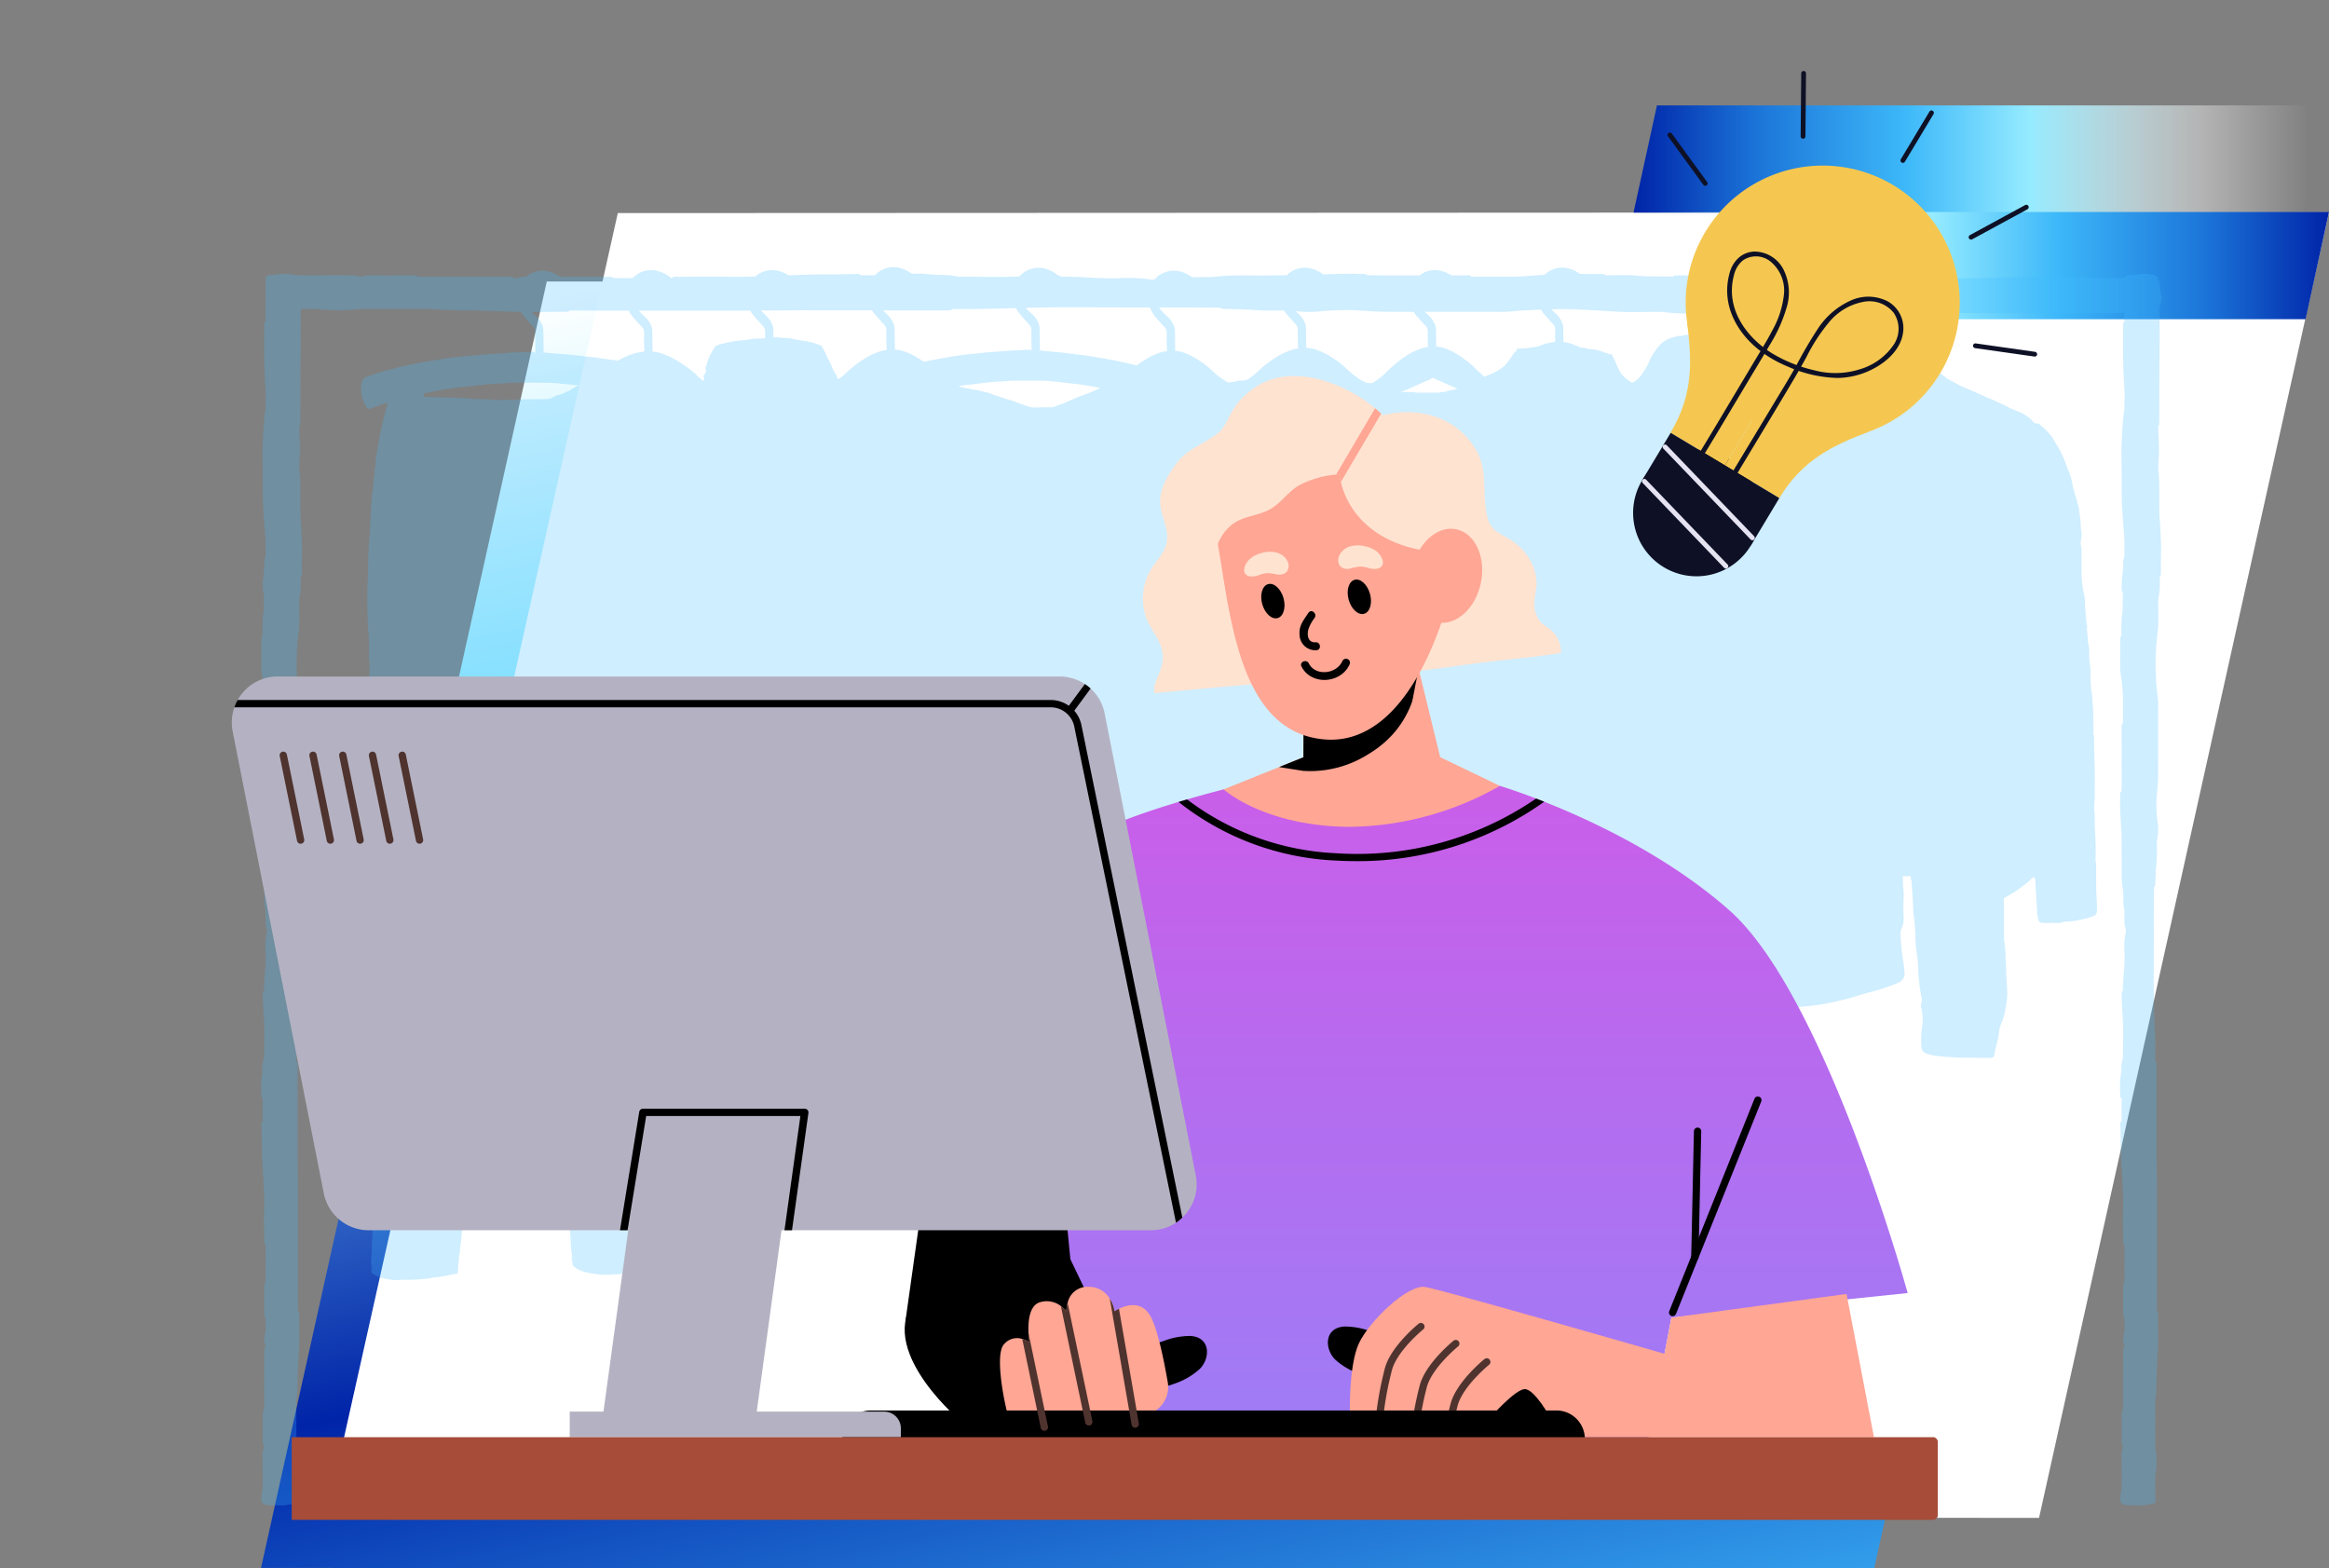 <svg xmlns="http://www.w3.org/2000/svg" xmlns:xlink="http://www.w3.org/1999/xlink" width="464.005" height="312.447" viewBox="0 0 464.005 312.447">
  <rect x="0" y="0" width="464.005" height="312.447" fill="#808080" stroke="none"/>
  <defs>
    <linearGradient id="linear-gradient" x1="0.209" x2="0.584" y2="1.161" gradientUnits="objectBoundingBox">
      <stop offset="0" stop-color="#fff"/>
      <stop offset="0.243" stop-color="#95ebff"/>
      <stop offset="0.644" stop-color="#0024a8"/>
      <stop offset="1" stop-color="#3db8f9"/>
    </linearGradient>
    <linearGradient id="linear-gradient-2" x1="0.973" y1="1" x2="0" y2="1" gradientUnits="objectBoundingBox">
      <stop offset="0" stop-color="#fff" stop-opacity="0"/>
      <stop offset="0.159" stop-color="#fff" stop-opacity="0.408"/>
      <stop offset="0.414" stop-color="#95ebff"/>
      <stop offset="0.598" stop-color="#3db8f9"/>
      <stop offset="0.82" stop-color="#1b74d8"/>
      <stop offset="1" stop-color="#0024a8"/>
    </linearGradient>
    <linearGradient id="linear-gradient-3" x1="0.027" y1="0" x2="1" y2="0" xlink:href="#linear-gradient-2"/>
    <clipPath id="clip-path">
      <rect id="Retângulo_124885" data-name="Retângulo 124885" width="378.615" height="246.678" fill="#40bbff"/>
    </clipPath>
    <clipPath id="clip-path-2">
      <rect id="Retângulo_124864" data-name="Retângulo 124864" width="386.067" height="244.428" fill="none"/>
    </clipPath>
    <linearGradient id="linear-gradient-4" x1="0.5" x2="0.5" y2="1" gradientUnits="objectBoundingBox">
      <stop offset="0" stop-color="#c95ee9"/>
      <stop offset="1" stop-color="#9d7df6"/>
    </linearGradient>
    <clipPath id="clip-path-3">
      <rect id="Retângulo_124925" data-name="Retângulo 124925" width="85.745" height="105.517" fill="none"/>
    </clipPath>
  </defs>
  <g id="_Carrossel-imagem-fixa_2_" data-name="&lt;Carrossel-imagem-fixa_2&gt;" transform="translate(-474.997 -1775.553)">
    <path id="Caminho_734267" data-name="Caminho 734267" d="M-106.379,0H214.892l-56.82,256.372-321.382-.089Z" transform="translate(690.31 1831.628)" fill="url(#linear-gradient)"/>
    <path id="GettyImages-1412762526" d="M-105.227.151,235.692,0,177.924,260.087l-341.233-.2Z" transform="translate(703.31 1817.849)" fill="#fff"/>
    <g id="Grupo_232278" data-name="Grupo 232278" transform="translate(-9449.485 1960.552)">
      <path id="Caminho_734262" data-name="Caminho 734262" d="M4.668-.459H138.562L133.487,20.9H0Z" transform="translate(10249.926 -163.541)" fill="url(#linear-gradient-2)"/>
      <path id="Caminho_734263" data-name="Caminho 734263" d="M133.894,20.9H0L5.075-.459H138.562Z" transform="translate(10249.926 -142.311)" fill="url(#linear-gradient-3)"/>
    </g>
    <g id="Grupo_234125" data-name="Grupo 234125" transform="translate(-407.027 -4811.568)">
      <g id="Grupo_233472" data-name="Grupo 233472" transform="translate(934.027 6640.337)" opacity="0.25">
        <g id="Grupo_233471" data-name="Grupo 233471" clip-path="url(#clip-path)">
          <path id="Caminho_770281" data-name="Caminho 770281" d="M378.026,40.621c-.137-1.37.127-2.749.113-4.118-.017-1.619-.133-3.241-.164-4.862h0a.472.472,0,0,0,.218-.463q.009-5.072.017-10.144,0-.663.008-1.327h0c.063-3.883.083-7.766,0-11.649a3.474,3.474,0,0,0,.126-.373,4.514,4.514,0,0,0,.019-2.98c0-.093,0-.186,0-.279-.065-1.025-.134-1.579-.411-1.879v0c-.031-.654-.281-.876-1.224-1.048a6.817,6.817,0,0,0-2.98-.012c-.093,0-.185,0-.279,0-1.583.065-2.044.14-2.174.706l-7.4-.013c-.443-.407-.974-.238-1.466-.243-6.424-.066-12.847-.03-19.269.254-1.9.084-3.806.01-5.71.008-2.8-.351-5.626-.341-8.437-.485-1.147-.059-2.3-.087-3.444-.1a7.006,7.006,0,0,0-1.757-.8,4.929,4.929,0,0,0-4.507.821c-.812.007-1.624.012-2.435.011l-6.612.015c-1.848.014-3.7.118-5.54.173-2.04.062-4.078.207-6.118.293A6.2,6.2,0,0,0,296.068.685a4.814,4.814,0,0,0-4.7,1.092c-.081.067-.151.141-.223.213a3,3,0,0,0-.521-.038c-2.8.089-5.589-.428-8.393-.295-.33.016-.676-.055-.946.244h0c-2.4-.1-4.8.048-7.21-.2-2.054-.214-4.138-.067-6.209-.081-.357-.364-.8-.238-1.212-.241-1.29-.01-2.579-.009-3.868-.011a6.7,6.7,0,0,0-2.1-1.048,4.989,4.989,0,0,0-4.875,1.132c-.016.014-.031.029-.047.043-2.489.217-4.978.422-7.478.421-2.37,0-4.741-.01-7.113-.016-.3-.364-.7-.256-1.073-.256h-2.948a6.95,6.95,0,0,0-1.8-.834,4.933,4.933,0,0,0-4.527.836l-7.7,0-.755-.006-2.008-.034h0c-.4-.39-.887-.22-1.338-.238-2.462-.1-4.921-.013-7.38.087a6.746,6.746,0,0,0-2.2-1.114A5.047,5.047,0,0,0,204.5,1.491c-.053.044-.1.093-.147.14-.139,0-.278,0-.418,0-.888-.019-1.777.006-2.665.01-3.532.109-7.065-.172-10.6.224-1.7.19-3.43.072-5.148.174A6.748,6.748,0,0,0,183.33.929,5.046,5.046,0,0,0,178.4,2.074a3.443,3.443,0,0,0-.4.405,2.643,2.643,0,0,1-.793-.031,33.736,33.736,0,0,0-6.418-.229c-3.808.111-7.6-.37-11.41-.319a.859.859,0,0,0-.616-.266,6.616,6.616,0,0,0-2.4-1.277A5.029,5.029,0,0,0,151.442,1.5a3.575,3.575,0,0,0-.374.367c-3.968.162-7.947.034-11.922.03a2.12,2.12,0,0,1-.506-.031c-1.826-.454-3.7-.209-5.544-.445a21.971,21.971,0,0,0-3.442-.092,6.749,6.749,0,0,0-2.178-1.1,5.047,5.047,0,0,0-4.931,1.145,3.525,3.525,0,0,0-.263.246h-2.787c-.4-.39-.889-.246-1.338-.235-3.588.086-7.175.028-10.765.158q-1.149.042-2.3.09a6.973,6.973,0,0,0-1.786-.821,5.014,5.014,0,0,0-4.825,1.064c-2.1.056-4.194.081-6.292.032-3-.069-6.006,0-9.009.023-.45,0-.94-.148-1.335.25l-.127,0A6.577,6.577,0,0,0,79.211.812,5.047,5.047,0,0,0,74.28,1.957c-.088.074-.169.151-.248.231L70.2,2.182c-.264-.313-.613-.25-.942-.251q-4.4-.006-8.807,0a1.41,1.41,0,0,0-.762.1A6.755,6.755,0,0,0,57.5.929a4.975,4.975,0,0,0-4.693.963c-.808-.02-1.6.358-2.422.288h0c-.347-.39-.793-.251-1.2-.252Q40.5,1.91,31.819,1.912c-.6.011-1.141-.289-1.747-.283-2.917.031-5.835.039-8.752.008-.6-.006-1.157.411-1.744.2a7.076,7.076,0,0,0-2.263-.2c-3.555-.116-7.116.153-10.668-.091-.083-.019-.168-.037-.264-.055a7.891,7.891,0,0,0-2.3-.136c-.1,0-.209.008-.313.015a3.673,3.673,0,0,0-.712.114C1.067,1.572.9,1.681.9,2.837Q.882,6.876.876,10.914c-.407.288-.238.635-.243.955C.567,16.055.6,20.24.887,24.423.971,25.662.9,26.9.9,28.144a49.092,49.092,0,0,0-.485,5.5C.2,36.274.348,38.916.342,41.553l.015,4.308c.014,1.2.118,2.408.173,3.61C.62,51.416.9,53.357.892,55.3c0,.769,0,1.538,0,2.307A3.907,3.907,0,0,0,.65,58.658C.739,60.485.222,62.3.356,64.127c.016.215-.055.441.244.616h0c-.1,1.565.048,3.129-.2,4.7a27.229,27.229,0,0,0-.081,4.046c-.364.233-.238.522-.241.79-.017,1.435-.019,2.869-.018,4.3A15.721,15.721,0,0,0,.1,80.648a42.465,42.465,0,0,1,.517,5.6C.612,87.79.6,89.334.6,90.88c-.364.2-.256.458-.256.7q0,5.532.007,11.064l-.006.492q-.017.654-.034,1.308h0c-.39.261-.22.578-.238.872-.2,3.277.362,6.547.255,9.823-.019.578.006,1.158.01,1.737.109,2.3-.172,4.6.224,6.908.247,1.439-.03,2.9.336,4.348h0c0,.906-.006,1.812.017,2.717.014.572.419,1.134.233,1.711a14.4,14.4,0,0,0-.229,4.181c.111,2.481-.37,4.954-.319,7.435-.371.23-.251.52-.251.788,0,1.43.093,2.857.2,4.287.2,2.7.053,5.4.049,8.107a.91.91,0,0,1-.031.33c-.454,1.19-.209,2.409-.445,3.613a17.7,17.7,0,0,0-.042,3.555c0,.242-.1.5.242.706v4.6h0c-.39.26-.246.579-.235.872.086,2.338.028,4.675.158,7.015.184,3.3.484,6.6.366,9.905-.069,1.956,0,3.913.023,5.87,0,.293-.148.612.25.87q.009.407.017.814-.007,3.388-.016,6.776c-.313.172-.25.4-.251.615q-.006,2.869,0,5.738c0,.215-.068.444.256.612q.009.5.019.991a10.956,10.956,0,0,1-.263,3.09c-.225.625.321,1.232.238,1.861h0c-.39.226-.251.517-.252.783Q.608,221.629.61,227.288c.011.388-.289.743-.283,1.139.031,1.9.039,3.8.008,5.7-.006.39.411.754.2,1.136a3.077,3.077,0,0,0-.2,1.475C.2,239.461.6,242.188.073,244.906a2.2,2.2,0,0,0,0,.661c.1.847.47,1.062,1.887,1.091.466.009.936.031,1.4,0a6.354,6.354,0,0,0,2.292-.171c1.4-.165,1.414-.165,1.413-.915,0-1.569-.025-3.138-.039-4.707a15.039,15.039,0,0,0,.019-5.63q-.006-4.634-.011-9.267A35.556,35.556,0,0,0,7.3,220.5c.123-1.427.119-2.856.226-4.285.187-2.5.067-5.012.061-7.518,0-.268.092-.556-.243-.793.011-1.71.03-3.419.031-5.129q0-8.935,0-17.87c-.005-2.7-.048-5.4-.073-8.107q0-9,0-18.008a.527.527,0,0,0-.235-.544h0q-.015-.489-.028-.978c.009-.3.03-.6.027-.907-.025-2.473-.127-4.946-.235-7.419-.179-4.1-.082-8.2-.091-12.3-.007-3.054,0-6.109,0-9.163h0q.023-1.981.046-3.962h0c.285-.181.227-.41.24-.627.08-1.318.076-2.636.231-3.955a41.775,41.775,0,0,0,.078-4.541,10.422,10.422,0,0,0,.209-3.536,22.421,22.421,0,0,1-.133-6.26,56.063,56.063,0,0,0,.19-5.931h0q0-5.456,0-10.911a12.108,12.108,0,0,0-.064-1.9,50.574,50.574,0,0,1-.424-5.189A52.3,52.3,0,0,1,7.53,72.5c.212-2.087.067-4.187.08-6.281A17.936,17.936,0,0,0,7.9,61.6c.281-.18.232-.407.235-.621.01-.735,0-1.47,0-2.2l.023-1.663h0c.014-.358.051-.716.037-1.073-.071-1.813-.123-3.626-.258-5.439-.248-3.324.066-6.654-.267-9.981-.137-1.37.127-2.749.113-4.118-.017-1.619-.133-3.241-.164-4.862h0a.472.472,0,0,0,.218-.463l.017-10.144q0-.663.008-1.327h0c.061-3.787.083-7.574.011-11.361l3.1-.02a35.24,35.24,0,0,0,8.641.019l14.223-.011a83.488,83.488,0,0,0,8.4.274c2.19.123,4.384.119,6.577.226.976.048,1.952.075,2.93.09a7.086,7.086,0,0,0,.821,1.124q.817.918,1.646,1.825a1.432,1.432,0,0,1,.4,1c0,.578-.007,1.156,0,1.734.016.9.046,1.792.063,2.688a.166.166,0,0,1-.025-.043c-.022-.072-.041-.127-.058-.175,0-.008-.006-.017-.009-.024a.441.441,0,0,0-.056-.109l0,0h0c-.067-.084-.167-.084-.417-.079-.048,0-.1.01-.143.015a9.25,9.25,0,0,0-1.832.083h0c-.624.012-1.249,0-1.872.04-1.659.1-3.316.242-4.976.336q-.312.017-.624.04l-.386.036c-.986.076-1.971.169-2.955.262a6.54,6.54,0,0,0-1.427.167,11.8,11.8,0,0,0-1.833.2h0a5.178,5.178,0,0,0-1.094.126q-2.017.3-4.028.638c-.867.147-1.739.27-2.592.492a2.624,2.624,0,0,0-.283.037c-1.527.354-3.057.7-4.571,1.108-1.154.314-2.306.633-3.431,1.038l-.1.031q-.364.133-.724.28L21,21.887c-.027.011-.053.023-.081.035-.061.025-.119.053-.178.084-.016.008-.033.014-.048.022l-.015.014a1.118,1.118,0,0,0-.278.215.286.286,0,0,1-.086.118c-.105.07-.1.18-.1.286a.349.349,0,0,0-.093.285c-.147.153-.118.365-.138.542A4.881,4.881,0,0,0,20,25.177c0,.007-.005.006-.007.018a.1.1,0,0,0,.026.082,1.416,1.416,0,0,0,.183.767.411.411,0,0,0,.087.284v0a.376.376,0,0,1,.018.057c0,.011.009.022.013.033a4.669,4.669,0,0,0,.738,1.508.56.56,0,0,0,.79.229c.24-.091.471-.2.714-.286q1.351-.454,2.707-.887c-.026.128-.055.256-.091.382q-.5,1.729-.913,3.477l-.122.366.034.017c-.194.833-.377,1.668-.537,2.508-.335,1.755-.677,3.51-.839,5.295-.133,1.474-.315,2.942-.46,4.415h-.006c-.03.253-.055.463-.076.641l.018.014c0,.039-.008.078-.011.117a15.32,15.32,0,0,0-.2,2.449,2.439,2.439,0,0,0-.1.431c-.057.993-.1,1.987-.153,2.981-.071,1.292-.127,2.585-.227,3.874-.194,2.507-.3,5.016-.252,7.53-.04.546-.1,1.091-.117,1.638-.1,2.991-.059,5.98.14,8.966a2.557,2.557,0,0,0,.108,1.1h0c.006.189.012.377.018.566,0,.05,0,.1.007.152l0,.291q.007,1.975.015,3.95a.727.727,0,0,0,.1.428h0c0,.273-.008.546-.01.819-.008,1.068.016,2.138-.033,3.2-.045.992-.114,1.982-.088,2.976a5.586,5.586,0,0,0-.106.659c-.106,2.378-.223,4.756-.3,7.135-.05,1.637-.036,3.275-.051,4.913h0a.867.867,0,0,0-.126.641c0,1.542,0,3.083.017,4.625a9.826,9.826,0,0,0,.116,2.081,13.356,13.356,0,0,0,.078,2.044c0,.02,0,.041,0,.061.016.1.035.19.058.285h0c-.01.788.036,1.582-.044,2.363h0a21.331,21.331,0,0,0-.1,2.877q-.155,3.431-.31,6.862h0a.733.733,0,0,0-.114.493c-.028,1.384-.21,2.758-.273,4.138a35.148,35.148,0,0,0-.186,4.217,3.315,3.315,0,0,0-.015.9l-.006.447a5.676,5.676,0,0,0-.1,1.563c.122,1.642.085,3.289.142,4.932a.7.7,0,0,0,.1.427c-.047,1.685.173,3.358.215,5.039a.685.685,0,0,0,.078.2c0,.149-.011.3,0,.447q.226,2.936.457,5.871c.167,2.13.3,4.264.517,6.389a10.586,10.586,0,0,0,.252,2.217,12.278,12.278,0,0,0,.144,2.143c.081,1.232.2,2.462.307,3.693a13.828,13.828,0,0,0,.118,2.7h0l.034,1.192q0,1.562-.006,3.125-.007,5.247-.012,10.494,0,1.42,0,2.841.007,1.569.014,3.139c-.021.7-.039,1.4-.012,2.107,0,.015,0,.03,0,.044.005.132.012.263.021.4v0c-.006.049-.013.1-.019.147,0,.074,0,.149-.007.223l-.007.223a1.125,1.125,0,0,0-.028.272,23,23,0,0,0-.107,3.022,9.477,9.477,0,0,0-.136,2.245c0,.051,0,.1-.006.151l0,.148c0,.05,0,.1,0,.15q-.006.224-.013.447a.194.194,0,0,0-.012.118c-.017.085-.023.171-.035.257a.34.34,0,0,0-.009.064A15.748,15.748,0,0,0,21.965,199c0,.066.062.13.1.2h0c-.23.914-.075,1.265.749,1.662a1.351,1.351,0,0,0,.615.246v0l.007,0c.02.014.045.045.06.041h0a1.5,1.5,0,0,0,.833.255l.056.023.061,0a.508.508,0,0,0,.474.116,9.5,9.5,0,0,0,3.3.183,30.433,30.433,0,0,0,4.674-.216,4.377,4.377,0,0,0,1.458-.246A17.824,17.824,0,0,0,37,200.9c.588-.094,1.17-.222,1.753-.346.186-.04.427-.045.465-.3a2.974,2.974,0,0,0,.019-.962c0-.013-.021-.023-.042-.033l.1-.015v-.76a.763.763,0,0,0,.1-.355c.023-.4.037-.794.054-1.192a4.021,4.021,0,0,0,.195-1.375,34.416,34.416,0,0,0,.381-3.887,6.03,6.03,0,0,0,.122-.657c.155-2,.315-4.008.448-6.014s.229-4.015.357-6.023c.06-.94.195-1.877.231-2.819.039-1.017.252-2.023.194-3.045a24.755,24.755,0,0,0,.307-3.589,7.52,7.52,0,0,0,.2-1.912,28.794,28.794,0,0,0,.243-3.477,4.46,4.46,0,0,0,.148-1.18c.134-1.659.3-3.315.39-4.976.065-1.241.261-2.473.212-3.72a9.959,9.959,0,0,0,.169-2.211.565.565,0,0,0,.044-.15,4.6,4.6,0,0,0,.073-1.228v-.3a24.391,24.391,0,0,0,.236-3.107,35.888,35.888,0,0,0,.221-4.224,11.373,11.373,0,0,0,.153-2.4c.194-1.281.2-2.577.306-3.865.135-1.61.285-3.22.391-4.832a21.948,21.948,0,0,0,.2-2.677c.293-1.779.429-3.576.614-5.368a2.677,2.677,0,0,0,.137-1.216,2.046,2.046,0,0,0,.138-1.049c.106-.762.217-1.523.318-2.285.225-1.7.46-3.392.662-5.091.129-1.083.347-2.155.372-3.249a32.272,32.272,0,0,0,.475-4.293,2.133,2.133,0,0,0,.121-1.09l.021-.3a4.393,4.393,0,0,0,.156-1.5,35.94,35.94,0,0,0,.445-4.3c.25-1.142.29-2.311.429-3.468.134-1.109.253-2.22.349-3.333.036.5.039,1,.033,1.5a5.445,5.445,0,0,1-.079,1.209.7.7,0,0,0,.058.59,1.036,1.036,0,0,1,.075.811,9.662,9.662,0,0,0-.251,1.935c.012.237.1.457.1.691,0,.919.158,1.831.1,2.752q0,1.854,0,3.707c0,.563.017,1.126-.008,1.689-.011.256.121.482.083.739a13.011,13.011,0,0,0-.169,2.042c-.151.139-.09.322-.091.487,0,1.2,0,2.4,0,3.607,0,.186-.037.372-.05.554a9.794,9.794,0,0,0-.119,2.183,13.3,13.3,0,0,1,.075,1.63c.009.312,0,.625,0,.937.029.392-.079.776-.084,1.162-.021,1.455-.009,2.91-.009,4.365,0,.11-.008.222.093.3a13.748,13.748,0,0,0,.087,1.443,15.674,15.674,0,0,0,.179,2.745,1.009,1.009,0,0,0,.558.789,6.071,6.071,0,0,0,1.776.526,17.983,17.983,0,0,0,3.979.418.349.349,0,0,0,.345.09,7.042,7.042,0,0,1,1.325.056c.022.423.044.845.067,1.268.049.894.1,1.789.174,2.683.172,2.133.342,4.266.541,6.4.2,2.155.406,4.312.669,6.46.254,2.078.43,4.16.515,6.248.1,2.489.26,4.973.52,7.449a6.394,6.394,0,0,0,.226,1.692l.026.257c.026,1.407.241,2.8.381,4.193a4.742,4.742,0,0,0,.2,1.529,31.448,31.448,0,0,0,.332,3.559,11.967,11.967,0,0,0,.148,2.393,10.4,10.4,0,0,0,.121,2.434h0a2.017,2.017,0,0,0,.025.7,14.445,14.445,0,0,0,.064,2.189,1.033,1.033,0,0,0,.062.4c-.047,1.792.151,3.575.237,5.361.034.718.07,1.439.123,2.158.138,1.882.3,3.764.382,5.649.036.87.175,1.73.259,2.594l-.059-.019c0,.462,0,.651.115.775.008.177.013.353.011.531,0,.284.213.442.408.592a5.3,5.3,0,0,0,1.78.918,16.2,16.2,0,0,0,6.34.539,6.705,6.705,0,0,0,2.107-.267,8.755,8.755,0,0,0,2.384-.458.682.682,0,0,1,.123-.129l0,0h0l0,.008a.186.186,0,0,1-.126.125,2.728,2.728,0,0,0,1.194-.3h0a20.377,20.377,0,0,0,4.183-1.3,2.523,2.523,0,0,0,.9-.507c0-.038-.007-.076-.011-.115h0c0-.013,0-.025-.005-.038-.005-.042-.011-.084-.018-.125,0-.009,0-.017,0-.026l0,0a.118.118,0,0,1,.022.049.3.3,0,0,1,.008.034.722.722,0,0,1,0,.08,1.317,1.317,0,0,0,0,.138c.194-.114.15-.312.129-.469a4.2,4.2,0,0,1-.031-.634c.013-.264.024-.49.039-.794l-.011,0c0-.116.01-.232.01-.347,0-1.4,0-2.792,0-4.188q0-3.962,0-7.925h0c.12-1.484.131-2.971.134-4.459q.009-3.907.034-7.815c0-.088.007-.176.011-.264a.754.754,0,0,0,.1-.427q.026-2.553.05-5.107a.934.934,0,0,0,.092-.278c-.015-2.015.246-4.02.208-6.036a1.073,1.073,0,0,0,.09-.275q.111-2.546.211-5.092a1.327,1.327,0,0,0,.113-.726c.03-.422.03-.848.068-1.269a35.739,35.739,0,0,0,.242-4.471h0q0-.3.008-.6c.151-1.731.305-3.462.451-5.193.029-.347.017-.7.038-1.044,0-.079.012-.158.017-.237a3.468,3.468,0,0,0,.3.251c.22.162.38.4.693.376a.671.671,0,0,0,.321.2,12.957,12.957,0,0,0,2.853.769l1.33.267q-.174,3.764-.338,7.528a6.132,6.132,0,0,0-.027,1.164,1.553,1.553,0,0,0-.063.268c-.115,1.93-.206,3.862-.151,5.8.07,2.452.236,4.9.234,7.357a.49.49,0,0,0,.132.406.674.674,0,0,1,.44.119l.43.028a.4.4,0,0,1,.023.079,1.467,1.467,0,0,1,.662.118,3.517,3.517,0,0,1,1,.114l1.194.028.006,0h.035a.109.109,0,0,0,.017.083l.04-.018.037.024a25.09,25.09,0,0,0,3.039.052,3.821,3.821,0,0,0,1.307-.054,1.646,1.646,0,0,1,.655-.049,19.207,19.207,0,0,0,2.148-.053l.193-.013c.3-.134.631.047.926-.108l.033-.024.037.016a.383.383,0,0,0,.109-.068.529.529,0,0,0,.472-.042.348.348,0,0,0,.224-.216.315.315,0,0,0,.044-.075.486.486,0,0,0,.178-.384c0-.069.009-.139.013-.208l.02-.333c.059-.965.115-1.931.206-2.894.227-2.4.476-4.794.729-7.189a30.32,30.32,0,0,0,.1-5.55,34.223,34.223,0,0,1-.132-3.5c.013-.516.031-1.033.048-1.549.245,0,.49,0,.736,0a4.825,4.825,0,0,0,2.208-.239,1.039,1.039,0,0,1,.538-.091c.482.035.942-.135,1.422-.135a1.179,1.179,0,0,0,.636-.14,5.539,5.539,0,0,1,1.816-.6,10.135,10.135,0,0,0,2.49-1.014c1.009-.594,1.953-1.3,2.917-1.969l.074-.052a.289.289,0,0,1,.1-.19,3.534,3.534,0,0,1,.663-.45c.4-.448.814-1.006,1.429-1.069q.389-.336.765-.688c.9-.6,1.7-1.348,2.6-1.942,1.241-.817,2.516-1.589,3.835-2.282h0q.052,1.244.113,2.488c.076,1.489.147,2.98.286,4.464a40.979,40.979,0,0,1,.18,4.52c0,.193-.007.386,0,.58.038,1.2.188,2.4.145,3.6a2.322,2.322,0,0,0,.026.348c.1.906.194,1.811.231,2.724s.158,1.814.245,2.721c0,.035.036.067.055.1a18.658,18.658,0,0,0,.248,2.359c.227,2.113.429,4.228.716,6.334a4.4,4.4,0,0,0,.2,1.3.09.09,0,0,1,.042.039l-.042-.039c.057.652.088,1.308.181,1.954a4.244,4.244,0,0,0,.166,1.192c.2,1.618.2,3.252.358,4.874.22,2.277.252,4.568.582,6.837.184,1.265.171,2.553.4,3.813a4.651,4.651,0,0,0,.135,1.032,1.053,1.053,0,0,1,.052.648l-.019-.006-.073.109c.013.019.024.041.036.061a.435.435,0,0,0-.18.215.345.345,0,0,0-.208.252,2.748,2.748,0,0,0-.024,1.508,5.29,5.29,0,0,0,.322,1.885h0a3.324,3.324,0,0,0,.583,1.162,12.291,12.291,0,0,0,2.218,1.161,1.415,1.415,0,0,0,.609.2,3.509,3.509,0,0,0,1.285.235c.456.063.911.143,1.37.184a16.82,16.82,0,0,0,2.593.074l.116-.011c.752-.041,1.507-.055,2.255-.131a8.894,8.894,0,0,0,2.536-.529,1.272,1.272,0,0,0,.572-.147h0a1.61,1.61,0,0,0,.834-.208,4.516,4.516,0,0,0,1.167-.468.3.3,0,0,0,.242-.111,3.149,3.149,0,0,0,1.4-.949c.222-.174.252-.476.442-.668a.875.875,0,0,0,.228-.743c-.053-.674-.09-1.35-.14-2.025a.745.745,0,0,0-.086-.21c-.017-.239.178-.477.007-.718a11.479,11.479,0,0,1,.135-1.7,15.164,15.164,0,0,0,.3-2.282c.1-.553.161-1.112.277-1.66.229-1.081.232-2.189.435-3.276.22-1.177.314-2.378.462-3.569.091-.73.17-1.461.273-2.19.2-1.442.172-2.9.309-4.347a19.225,19.225,0,0,0,.27-2.363.14.14,0,0,0-.039-.016l0-.007.034.023a.986.986,0,0,0,.09-.564c.02-.446-.007-.9.037-1.338.147-1.466.259-2.938.415-4.4s.184-2.941.376-4.4a.377.377,0,0,0,.09-.243,17.018,17.018,0,0,1-.093,3.166,23.732,23.732,0,0,0-.125,2.94.883.883,0,0,0-.109.5c0,.066,0,.132,0,.2a2.7,2.7,0,0,0-.021.821c-.047.9-.149,1.8-.2,2.7-.225,4.218-.521,8.435-.509,12.661,0,1.507-.254,3-.167,4.51.048.824.156,1,.924,1.244a4.354,4.354,0,0,0,.769.106v-.011c.15.174.349.147.544.135a12.462,12.462,0,0,1,4.956,2.406,6.349,6.349,0,0,0,1.21.68,21.835,21.835,0,0,0,2.77,1.054c-.01.06-.022.119-.033.179a6.919,6.919,0,0,0-.391,1.671,1.253,1.253,0,0,0,.4,1.482,6.946,6.946,0,0,0,1.989,1.4,5.847,5.847,0,0,0,2.318,1.058h0a1.333,1.333,0,0,0,.7.223l.038.028.047-.006a.492.492,0,0,0,.373.112v-.005h0a5.444,5.444,0,0,0,3.039.572.571.571,0,0,0,.35-.011c.594,0,1.189.02,1.782,0a2.483,2.483,0,0,0,1.019-.1,3.614,3.614,0,0,0,1.286-.111,8.978,8.978,0,0,0,2.33-.587h0a1.006,1.006,0,0,0,.587-.341h0a2.784,2.784,0,0,0,1.276-1.171c.188-.256.508-.425.539-.785a5.427,5.427,0,0,0,.048-1.441.29.29,0,0,0-.012-.236c0-.152-.011-.3,0-.456.012-.235-.118-.241-.263-.229a.9.9,0,0,0-.041-.172l-.163.065a.493.493,0,0,1-.1-.2c1.521-.045,3.041-.106,4.562-.142s3.07-.033,4.605-.049a36.556,36.556,0,0,0,5.146-.018,1.285,1.285,0,0,0,.666-.133,16.084,16.084,0,0,0,2.517-.1c2.251-.225,4.468-.653,6.693-1.058a17.8,17.8,0,0,0,4.8-1.715,24.136,24.136,0,0,1,6.681-2.393h0a27.33,27.33,0,0,0,4.317-.429,21.61,21.61,0,0,0,3.379-.792,1.293,1.293,0,0,0,1.006-1.258c.032-1.187.025-2.375.034-3.563h0a2.087,2.087,0,0,0,.12-1.025c.011-.988.008-1.975.01-2.962,0-1.013.015-2.025.026-3.038.458.065.911.17,1.373.2h0a3.589,3.589,0,0,0,1.312.141l.053.032.061-.013a.722.722,0,0,0,.177.072c1.387.169,2.774.338,4.147.6a10.031,10.031,0,0,0,2.216.5,1.08,1.08,0,0,0,.245.052,20.934,20.934,0,0,0,3.188.458h0a.314.314,0,0,0,.266.014l.055.029.059-.021a5.616,5.616,0,0,0,2.386,0l.063.012.054-.034a2.592,2.592,0,0,0,.638-.1c.417-.035.532-.261.558-.645.051-.734.168-1.463.219-2.2.012,0,.024,0,.035,0l-.03-.069a3.288,3.288,0,0,0-.093-1.482c-.025-1.47-.187-2.937-.128-4.409a1.786,1.786,0,0,0,.043-.838,45.53,45.53,0,0,1,.02-6.009,3.773,3.773,0,0,0,.006-1.043,10.708,10.708,0,0,1-.088-2.147c0-.367,0-.734.005-1.1,1.458-.067,2.915-.231,4.372-.229.51,0,1.019-.007,1.528-.022l.018.092a4.122,4.122,0,0,1,.124,1.217,36.353,36.353,0,0,0,.375,5.83,8.223,8.223,0,0,0,.079.863c.1.542.277.683.823.658a15.548,15.548,0,0,1,2.525,0,25.828,25.828,0,0,0,5.265.093,8.543,8.543,0,0,0,2.217-.227,10.967,10.967,0,0,0,2.593-.442,1.649,1.649,0,0,0,.885-.418c.064-.03.129-.058.135-.142.039-.522.1-1.044.113-1.566a4.041,4.041,0,0,0-.094-1.625,2.563,2.563,0,0,0-.134-1.057c-.022-.782-.145-1.559-.174-2.34,2.188.033,4.371.251,6.562.166a1.262,1.262,0,0,1,.271.016,14.8,14.8,0,0,0,3.319.063c1.51-.063,3.02-.227,4.532-.221,1.947.008,3.886-.214,5.833-.158a2.1,2.1,0,0,0,.271-.015,31.8,31.8,0,0,1,3.85-.251,7.118,7.118,0,0,0,.881-.04c.9-.1,1.789-.223,2.7-.259.675-.027,1.354-.066,2.028-.131a3.948,3.948,0,0,0,1.121-.248c.309-.127.426-.3.308-.566.175.013.35.027.525.039a.211.211,0,0,0,.169.011c.288.018.577.036.865.056a.486.486,0,0,0,.417-.093c.033.056.071.112.1.168a.483.483,0,0,0,.213-.359c0-.12,0-.241,0-.361a.666.666,0,0,1,.323-.04,10.713,10.713,0,0,0,3.3-.19.737.737,0,0,1,.3-.012.527.527,0,0,0,.267.489c.015-.032.03-.062.046-.09.135.119.326.06.511.026a15.235,15.235,0,0,1,2.8-.251,54.636,54.636,0,0,0,9.038-.583v.007c.014,0,.023-.009.035-.014q.637-.106,1.271-.24a55.041,55.041,0,0,0,5.607-1.346c1.1-.354,2.208-.67,3.323-.965a36.178,36.178,0,0,0,5.317-1.813,1.9,1.9,0,0,0,1.245-2.111c-.055-.744-.143-1.487-.247-2.227a35.858,35.858,0,0,1-.53-5.535,2.285,2.285,0,0,1,.181-.907,4.689,4.689,0,0,0,.431-2.324,38.211,38.211,0,0,1,0-3.9,7.683,7.683,0,0,0-.118-2.082c-.02-.715-.025-1.432-.06-2.146.529.016,1.057.015,1.585-.018a2.336,2.336,0,0,0,.176,1.041c.1,1.586.207,3.172.3,4.757.032.528,0,1.065.07,1.586a39.617,39.617,0,0,1,.385,4.751,26.019,26.019,0,0,0,.207,2.8,26.113,26.113,0,0,1,.315,2.652,39.553,39.553,0,0,0,.743,6.883.917.917,0,0,1-.024.57,2.148,2.148,0,0,0-.037,1.345,9.209,9.209,0,0,1,.187,3.3,20.24,20.24,0,0,0-.207,4.248,1.493,1.493,0,0,0,1.152,1.476,9.939,9.939,0,0,0,1.467.367,52.252,52.252,0,0,0,7,.418c.892,0,1.784.024,2.675.041a11.545,11.545,0,0,0,1.734-.045.529.529,0,0,0,.509-.5c.267-1.614.8-3.175.971-4.811a5.917,5.917,0,0,1,.574-1.855,15.259,15.259,0,0,0,.824-3.573,10.592,10.592,0,0,0,.2-2.588c-.061-1.3-.152-2.6-.231-3.9.1-.9-.123-1.787-.085-2.7a25.478,25.478,0,0,0-.317-3.553c-.009-2.506,0-5.013-.036-7.519,0-.257-.005-.515-.005-.772a26.359,26.359,0,0,0,3.816-2.437,14.584,14.584,0,0,0,1.661-1.407c.145-.147.281-.342.534-.262s.251.3.263.52c.019.346.04.692.056,1.038.037.781.092,1.56.145,2.34l-.006,0a.541.541,0,0,0,.027.351c.027.411.056.823.075,1.235.022.511.04,1.025.086,1.537h-.036a.319.319,0,0,0,.073.32,7.458,7.458,0,0,0,.178,1c.137.523.24.571.762.671a10.516,10.516,0,0,0,1.883-.014,9.783,9.783,0,0,0,1.668.034,7.361,7.361,0,0,1,1.438-.3,8.59,8.59,0,0,0,2.43-.314,14.186,14.186,0,0,0,2.841-.766,1.542,1.542,0,0,0,.332-.206l0,0a.352.352,0,0,0,.133-.137l0-.008a1.174,1.174,0,0,0,.206-.717c.032-1.187-.089-2.365-.135-3.546a.382.382,0,0,0-.009-.313c0-.142-.012-.284-.012-.426,0-1.339-.009-2.678-.014-4.017a6.369,6.369,0,0,0-.134-1.692c.02-.812.049-1.623.046-2.437-.01-2.181-.255-4.354-.185-6.533a13.987,13.987,0,0,1-.117-1.952,22.207,22.207,0,0,0,.092-3.063c.149-3.541-.139-7.078-.127-10.619a1.2,1.2,0,0,0-.012-.28.74.74,0,0,0-.078-.175.132.132,0,0,0-.039-.072,67.171,67.171,0,0,0-.258-7.715,29.973,29.973,0,0,1-.314-5.107,2.143,2.143,0,0,0-.027-.421,21.711,21.711,0,0,1-.248-2.718A5.5,5.5,0,0,0,364,74.915a.874.874,0,0,1-.033-.348c0-.984-.233-1.955-.152-2.942a1.035,1.035,0,0,0-.131-.541,8.936,8.936,0,0,0-.149-1.551c-.021-.982-.157-1.957-.167-2.942a5.872,5.872,0,0,0-.15-1.318,20.739,20.739,0,0,1-.524-5.007q0-1.9,0-3.806a4.034,4.034,0,0,0-.084-.836,3.568,3.568,0,0,1,.009-1.466,4.754,4.754,0,0,0,.006-1.815,3.258,3.258,0,0,1-.07-.626,24.19,24.19,0,0,0-.331-3.2c-.04-.324.025-.713-.232-1,.032-.25-.121-.461-.149-.7a14.113,14.113,0,0,0-.56-1.839,1,1,0,0,0-.146-.565c0-.155.021-.318-.135-.422v0a13.127,13.127,0,0,0-1.127-3.958,20.968,20.968,0,0,0-2.4-5.073h0a7.331,7.331,0,0,0-.76-1.261,13.577,13.577,0,0,0-2.383-2.371.828.828,0,0,0-.586-.183.931.931,0,0,1-.714-.372,7.336,7.336,0,0,0-3.458-2.171.307.307,0,0,0-.285-.136.294.294,0,0,0-.281-.135.871.871,0,0,0-.405-.16,24.234,24.234,0,0,0-2.85-1.365,7.562,7.562,0,0,0-1.818-.743.776.776,0,0,0-.16-.134c-1.3-.584-2.6-1.189-3.915-1.735a14.85,14.85,0,0,1-2.1-.977c-.655-.4-1.371-.7-2.017-1.12h0a1.8,1.8,0,0,0-.689-.554,3.922,3.922,0,0,0-1.7-.845h0a.937.937,0,0,0-.569-.281,10.416,10.416,0,0,0-1.56-.7,10.739,10.739,0,0,0-1.037-.359c-.1-.08-.2-.162-.307-.243a6.128,6.128,0,0,0-1.039-.719.308.308,0,0,0-.237-.153,1.8,1.8,0,0,0-.683-.422.611.611,0,0,0-.227-.18c-.537-.333-1.11-.6-1.674-.879a.828.828,0,0,0-.4-.13.191.191,0,0,0-.179-.082.145.145,0,0,0-.058-.049c-.006,0-.01-.012-.017-.015a.247.247,0,0,0-.1-.016,2.03,2.03,0,0,0-.3-.133L324.9,16.3l-.017-.006h-.006l-.274-.089a8.871,8.871,0,0,0-2-.312l-.05-3.145a2.973,2.973,0,0,0-.379-1.425,5.3,5.3,0,0,0-1.208-1.546q-.434-.4-.847-.832c1.5.027,3.009.156,4.507.146,2.484-.017,4.974-.133,7.462-.164h0a.912.912,0,0,0,.711.218l15.567.017,2.038.008h0c6.943.073,13.886.092,20.828-.043q0,.892,0,1.784c-.407.288-.238.635-.243.955-.066,4.186-.03,8.371.254,12.555.084,1.238.01,2.48.008,3.721a49.089,49.089,0,0,0-.485,5.5c-.207,2.633-.063,5.274-.068,7.912l.015,4.308c.014,1.2.118,2.408.173,3.61.09,1.945.369,3.886.362,5.833,0,.769,0,1.538,0,2.307A3.908,3.908,0,0,0,371,58.658c.089,1.827-.428,3.642-.295,5.469.016.215-.054.441.244.616h0c-.1,1.565.048,3.129-.2,4.7a27.1,27.1,0,0,0-.081,4.046c-.364.233-.239.522-.242.79-.016,1.435-.019,2.869-.018,4.3a15.722,15.722,0,0,0,.039,2.068,42.47,42.47,0,0,1,.517,5.6c0,1.545-.01,3.089-.016,4.635-.364.2-.256.458-.256.7q0,5.532.007,11.064c0,.164,0,.328-.006.492q-.017.654-.034,1.308h0c-.39.261-.22.578-.238.872-.2,3.277.362,6.547.255,9.823-.018.578.006,1.158.01,1.737.109,2.3-.172,4.6.224,6.908.246,1.439-.03,2.9.335,4.348h0c0,.906-.006,1.812.017,2.717.014.572.419,1.134.233,1.711a14.418,14.418,0,0,0-.229,4.181c.111,2.481-.37,4.954-.319,7.435-.371.23-.251.52-.251.788,0,1.43.093,2.857.2,4.287.2,2.7.053,5.4.049,8.107a.911.911,0,0,1-.031.33c-.454,1.19-.209,2.409-.445,3.613a17.7,17.7,0,0,0-.042,3.555c0,.242-.1.5.242.706q0,2.3,0,4.6h0c-.39.26-.246.579-.235.872.086,2.338.028,4.675.158,7.015.184,3.3.484,6.6.366,9.905-.069,1.956,0,3.913.023,5.87,0,.293-.148.612.25.87q.008.407.017.814-.007,3.388-.016,6.776c-.313.172-.25.4-.251.615q-.005,2.869,0,5.738c0,.215-.068.444.256.612.007.331.013.661.019.991a10.957,10.957,0,0,1-.263,3.09c-.225.625.321,1.232.238,1.861h0c-.39.226-.251.517-.251.783q-.018,5.658-.016,11.316c.011.388-.289.743-.283,1.139.031,1.9.039,3.8.008,5.7-.006.39.412.754.2,1.136a3.077,3.077,0,0,0-.2,1.475c-.136,2.721.266,5.449-.266,8.166a2.2,2.2,0,0,0,0,.661c.1.847.47,1.062,1.887,1.091.466.009.936.031,1.4,0a6.354,6.354,0,0,0,2.292-.171c1.4-.165,1.414-.165,1.413-.915,0-1.569-.025-3.138-.039-4.707a15.03,15.03,0,0,0,.019-5.63q-.006-4.634-.011-9.267a35.616,35.616,0,0,0,.274-5.473c.123-1.427.119-2.856.226-4.285.187-2.5.066-5.012.062-7.518,0-.268.091-.556-.243-.793.01-1.71.029-3.419.03-5.129q0-8.935,0-17.87c-.005-2.7-.048-5.4-.073-8.107q0-9,0-18.008a.527.527,0,0,0-.235-.544h0q-.015-.489-.028-.978c.009-.3.03-.6.027-.907-.025-2.473-.127-4.946-.235-7.419-.179-4.1-.082-8.2-.091-12.3-.007-3.054,0-6.109,0-9.163h0q.024-1.981.047-3.962h0c.285-.181.227-.41.24-.627.08-1.318.076-2.636.231-3.955a41.656,41.656,0,0,0,.078-4.541,10.434,10.434,0,0,0,.21-3.536,22.4,22.4,0,0,1-.133-6.26,56.073,56.073,0,0,0,.19-5.931h0q0-5.456,0-10.911a12.051,12.051,0,0,0-.064-1.9,50.581,50.581,0,0,1-.424-5.189,52.3,52.3,0,0,1,.419-8.162c.212-2.087.066-4.187.08-6.281a17.936,17.936,0,0,0,.294-4.617c.281-.18.232-.407.235-.621.01-.735,0-1.47,0-2.2q.012-.832.023-1.663h0c.014-.358.051-.716.037-1.073-.071-1.813-.123-3.626-.258-5.439-.248-3.324.066-6.654-.267-9.981M222.4,171.064q-.052-.034-.108-.064a.368.368,0,0,1,.106-.074c0,.046,0,.092,0,.138M47.666,97.888h0v0h0c.011,0,.016,0,.015,0a.021.021,0,0,1-.014,0M24.277,200.07s0,.011,0,.016,0,.032,0,.049,0,.039.007.061.005.041.009.063l0,.014,0,0a.2.2,0,0,1-.063-.056.183.183,0,0,1-.014-.021.21.21,0,0,1-.024-.115c.028,0,.056,0,.084-.006M20.337,23.348a.275.275,0,0,0,.054-.005c-.009.017-.016.032-.025.049l-.029-.044M230.411,9.928q.817.918,1.646,1.825a1.432,1.432,0,0,1,.4,1c0,.578-.007,1.156,0,1.734.008.482.021.964.034,1.446-.023.007-.047.012-.069.019a5.077,5.077,0,0,0-1.652.415,2.151,2.151,0,0,0-.7.286l-.007,0-.067.04-.034,0-.019.008a.143.143,0,0,0-.05.022l-.019.008a.162.162,0,0,0-.032.045h0c-.024,0-.046,0-.067.006h-.021l-.006,0a.186.186,0,0,0-.059.014c-.1.048-.191.1-.286.149l-.049.023-.049.028c-.258.137-.513.281-.762.434l-.123.078c-.259.163-.514.333-.76.52a.269.269,0,0,0-.049.013.178.178,0,0,0-.036.009.141.141,0,0,0-.062.067c-.034.019-.069.036-.1.058a25.5,25.5,0,0,0-3.646,3.2,1.034,1.034,0,0,0-.331.307,6.611,6.611,0,0,0-.869.678,13.942,13.942,0,0,1-1.239.741,4.892,4.892,0,0,0-.492,0,3.628,3.628,0,0,1-.5-.032c-.454-.2-.905-.411-1.341-.654l-.019-.024-.024-.015a.49.49,0,0,0-.162-.1l-.01-.006-.024-.009a.158.158,0,0,0-.11-.077l-.01-.007-.026,0-.036-.037-.013-.009a2.644,2.644,0,0,0-.437-.321c-.068-.05-.136-.1-.2-.15-.495-.37-.945-.792-1.425-1.179a13.4,13.4,0,0,0-1.378-1.229,8.17,8.17,0,0,0-1.253-.9.277.277,0,0,0-.217-.14,1.632,1.632,0,0,0-.624-.386.555.555,0,0,0-.208-.165c-.492-.305-1.016-.547-1.532-.8a.756.756,0,0,0-.361-.118.173.173,0,0,0-.164-.074c0-.006-.011-.008-.015-.013a.151.151,0,0,0-.053-.046.23.23,0,0,0-.089-.014,2.055,2.055,0,0,0-.349-.149l-.008,0h-.007l-.25-.082a7.719,7.719,0,0,0-1.748-.278l-.063-3.929a2.973,2.973,0,0,0-.379-1.425A5.29,5.29,0,0,0,206.584,9.2q-.235-.218-.466-.443a20.99,20.99,0,0,0,4.395.093,52.645,52.645,0,0,1,9.608-.133c3.039.238,6.068.162,9.1.19h.423a7.239,7.239,0,0,0,.765,1.024M80.28,194.922l0-.005a.031.031,0,0,1,0-.015.063.063,0,0,1,0-.013.042.042,0,0,1,0-.008h0a.176.176,0,0,1,0,.031s0,.011,0,.01M23.089,192.9s-.005,0-.007.005l-.01-.007a.077.077,0,0,0,0-.043h0c0-.021,0-.028,0-.028l0,0a.045.045,0,0,1,.01.015.1.1,0,0,1,0,.013.085.085,0,0,1,0,.027.056.056,0,0,1,0,.016m-1.4-83.84h0l.035,0c0,.017,0,.035-.006.053v0h0c-.013-.017-.021-.035-.033-.052h0M62.613,176.5c.027.005.052.009.075.012-.009.023-.011.045-.021.068-.019-.026-.036-.053-.054-.08M25,60.215c.01.007.022.007.033.013a.387.387,0,0,0,.106.044c.009,0,.017.01.027.011-.042.02-.084.039-.129.057l-.012.005v0c-.008-.042-.016-.084-.024-.127M170.943,8.04q3.086-.005,6.172,0a6.4,6.4,0,0,0,1.284,2.12q.816.918,1.645,1.825a1.432,1.432,0,0,1,.4,1c0,.578-.007,1.156,0,1.734.011.673.03,1.347.047,2.02-.025.007-.051.012-.076.02a5.013,5.013,0,0,0-1.547.364,2.076,2.076,0,0,0-.639.245l-.023.008-.063.035-.033,0-.017.007a.146.146,0,0,0-.048.019l-.018.007a.135.135,0,0,0-.03.04h0l-.034,0-.043,0h-.006l0,0a.186.186,0,0,0-.057.013c-.092.043-.183.089-.274.134l-.04.017-.041.022c-.242.12-.48.247-.714.381-.043.024-.085.05-.127.075-.234.138-.464.282-.686.439l-.018.012a.245.245,0,0,0-.039.01.185.185,0,0,0-.041.01.129.129,0,0,0-.058.059c-.032.017-.065.032-.1.051-.314.2-.617.41-.911.632-.111.084-.216.174-.324.26-1.193-.3-2.389-.583-3.592-.834a17.448,17.448,0,0,0-2.088-.394,15.14,15.14,0,0,0-2.238-.372.08.08,0,0,0-.069-.008h0c-.05-.025-.1-.069-.152-.071a10.2,10.2,0,0,1-1.336-.2,3.078,3.078,0,0,0-.919-.108.087.087,0,0,0-.073-.008.61.61,0,0,0-.437-.076l-.246-.022a.937.937,0,0,0-.612-.076l-.252-.02a4.606,4.606,0,0,0-1.126-.167c-.969-.115-1.936-.264-2.91-.329-.525-.035-1.05-.088-1.574-.143l-.033,0c-.409-.043-.817-.086-1.226-.123-.066-.006-.134-.018-.2-.027a.813.813,0,0,0-.225,0v-.021l-.07-4.367a2.959,2.959,0,0,0-.377-1.419,5.282,5.282,0,0,0-1.2-1.541c-.375-.348-.745-.7-1.088-1.082-.025-.028-.047-.056-.07-.084,6.192-.168,12.391-.076,18.586-.085M39.723,177.6l-.008-.006.023-.005c0,.008-.01.011-.015.011M223.993,22.179c0,.006.007.011.007.017s0,.01,0,.016a.1.1,0,0,1-.034.045.6.6,0,0,0,.025-.078M65.762,179.977a.6.6,0,0,0-.062-.043l-.028-.016a.283.283,0,0,0-.065-.023l0-.006a.97.97,0,0,0,.073-.148l.008-.017c0-.021.009-.042.012-.062,0,.009.007.017.009.026.014.047.032.094.05.141.009.023.017.046.028.068.022.049.048.1.075.146.008.015.015.03.023.045-.034-.034-.065-.063-.094-.087-.012-.01-.023-.017-.034-.026m-39.2,19.366c.019.019.038.041.058.062l-.061,0c-.007-.006-.014-.007-.02-.014a.123.123,0,0,1,0-.067l.024.022m6-177.677a.061.061,0,0,1-.008.018.04.04,0,0,1-.021.01s0,0-.007,0a.116.116,0,0,1-.05-.015c.028-.011.061-.02.093-.03a.088.088,0,0,1-.006.014m3.148-1.655c-.022.009-.03.007-.039,0h0c.03-.017.041-.011.04,0h0M116.3,22.3a.031.031,0,0,1,.007.017s0,.009,0,.013a.087.087,0,0,1-.033.043.681.681,0,0,0,.025-.072M71.469,193.584h-.052a.211.211,0,0,1,.018-.031l.065.029h-.03M56.858,20.446h0M54.167,22.93s0,.008-.008.011h-.01l.018-.011m7.5-.768.024,0c-.007.005-.012.006-.015.005s-.007,0-.009-.01m-7.545-1.821-.037.012v-.014l.037,0M35.946,24.465c1.277-.233,2.57-.352,3.851-.562a1.98,1.98,0,0,0,.24,0q1.361-.145,2.722-.3c.811-.09,1.623-.184,2.434-.276a6.314,6.314,0,0,0,1.254-.091.245.245,0,0,1,.026-.01h0c-.01,0-.02.006-.03.011.7-.01,1.408-.048,2.111-.1l.071,0,.208-.011.062,0,.067-.006c.2-.022.4-.037.6-.056.052-.005.1-.007.156-.013h0l.868-.018H55.9l2.017.018c.034.009.067.018.1.025l.05,0a12.614,12.614,0,0,0,1.368.079.646.646,0,0,0,.369.074c.605.051,1.211.1,1.816.166s1.183.124,1.775.187a3.092,3.092,0,0,0-.4.132c-.62.265-1.146.69-1.75.98a4.235,4.235,0,0,0-1.123.555,7.365,7.365,0,0,0-1.766.565,5.839,5.839,0,0,1-.846.381c-.088.03-.174.064-.262.094-2.091,0-4.182.046-6.274.062a1.462,1.462,0,0,0-.351.091h0l-.256,0-.3.005a5.057,5.057,0,0,0-1.2.008l-.153.007-2.241-.012-.591-.018a1.629,1.629,0,0,0-.8-.1c-.919-.031-1.839-.034-2.756-.088-1.858-.109-3.712-.294-5.578-.247L36.335,26h0a1.446,1.446,0,0,0-.349-.094c-1.142-.022-2.284-.034-3.426-.05a.175.175,0,0,0-.02-.008c-.011-.059-.021-.118-.032-.177-.016-.09-.054-.273-.1-.5,1.179-.246,2.36-.481,3.545-.7m162.388-2.458a.037.037,0,0,1,.007.016s0,.009,0,.014a.091.091,0,0,1-.034.043.525.525,0,0,0,.025-.073m27.992-.959-.026.032c-.011.012-.023.022-.034.034a.864.864,0,0,0,.06-.066M66.727,181.2l.016,0,.063-.015.034-.008c0,.036,0,.073,0,.109a.206.206,0,0,1-.116-.083M24.235,115.627c-.006.006-.013.012-.02.011h0a.473.473,0,0,0,.009-.053c0-.009,0-.019,0-.028l.022.024,0,0a.055.055,0,0,1,0,.031.033.033,0,0,1-.007.012m94.37-94.377-.027.031-.038.035A.837.837,0,0,0,118.605,21.25Zm-94.443,119.3c0-.021,0-.023.007-.023s0,.015-.007.023m176.49-119.6-.025.029c-.01.011-.021.019-.032.03C200.615,20.993,200.634,20.974,200.652,20.953ZM40.881,132.324c.02,0,.036,0,.055,0l.093-.005.04,0c-.007.008-.016.015-.023.022a.289.289,0,0,1-.058.044.259.259,0,0,1-.047.013.249.249,0,0,1-.066.013,1.541,1.541,0,0,1-.119-.022.453.453,0,0,1-.118-.067l.06,0,.08,0c.034,0,.072,0,.1,0m-7.325,47.6-.038-.048c.021-.015.045-.029.068-.042-.012.018-.021.038-.035.056s0,.023.005.034m1.2-119.073s.006-.008.01-.011a.221.221,0,0,1,.118-.048h0a.764.764,0,0,0-.1.074l-.02.018a.545.545,0,0,0-.075.083l0,0a.247.247,0,0,1,.07-.12M51.8,83.194l.011-.021c-.006.064-.012.129-.016.194l0-.009a.222.222,0,0,1-.012-.058.21.21,0,0,1,0-.043.252.252,0,0,1,.021-.063M153.154,22.51s0,.008-.007.011h-.008l.016-.011m-.041-2.579-.033.012v-.014l.033,0M74.595,170.272a.2.2,0,0,0-.024-.03.166.166,0,0,1,.026.03.18.18,0,0,1,.022.026.185.185,0,0,1,.017.085.194.194,0,0,0-.02-.085.205.205,0,0,0-.02-.026m-9.746-16.865s.006,0,.008,0a.077.077,0,0,1,.025-.009c0,.009,0,.017,0,.025-.022,0-.035-.005-.035-.012m-38.284,17.2c-.018-.005-.034-.013-.052-.017l0,0a.178.178,0,0,1,.112-.047.159.159,0,0,1,.055.067.26.26,0,0,1,.01.025c0,.007,0,.014,0,.02l-.009,0c-.039-.016-.082-.029-.124-.041m9.709-17.265c.008.012.013.023.021.036l-.006,0-.012,0a.144.144,0,0,1-.09-.01c0-.057.009-.1.014-.154.007.013.017.026.024.039s.032.055.05.084m-3.264.452-.038.036c-.009-.021-.018-.042-.029-.064l.067.027M40.16,106.9h-.011l.046-.065.026-.036s.006.005.008.008a.277.277,0,0,0,.089.1.94.94,0,0,0-.158,0M28.367,120.831h0c.012-.018.021-.025.027-.022s0,.006,0,.009a.03.03,0,0,1,.006.017v0a.025.025,0,0,1-.016.022c-.008,0-.019,0-.035-.015h0a.449.449,0,0,1-.026-.054l-.008-.021C28.335,120.79,28.351,120.811,28.367,120.831Zm8.826-5.328,0,0c-.012-.009-.019-.02-.03-.029l.032,0v.03a.02.02,0,0,1,0,.005m-1.205,13.868h-.034a.29.29,0,0,1,.027-.028c0,.01,0,.019.007.029m-2.535,13.22v-.029a1.386,1.386,0,0,0,.1-.1h0a.342.342,0,0,1-.1.125m-2.686-29.342.016-.03a1.046,1.046,0,0,1,.015.111h0a.179.179,0,0,1-.068-.008l.01-.019.029-.054m-2.66,9.883c-.006.017-.008.031-.015.049v0c-.007-.017-.013-.033-.019-.05h.035m-4.3-14.347a.035.035,0,0,1-.016-.039c.006.013.01.026.016.039M33.751,177.5l-.017-.006.017-.031Zm6-37.133c-.012,0-.014-.027-.014-.027s.009.018.014.027M167.143,24.093a.4.4,0,0,0-.343.185l-1.86.8c-.358.138-.718.269-1.075.409-1.446.486-2.81,1.176-4.221,1.75-.631.192-1.246.429-1.857.673l-1.537.014c-.812.008-1.627.073-2.434.018-.128-.009-.257-.01-.385-.016a.3.3,0,0,1-.057-.045l-.309-.03a.621.621,0,0,0-.026-.084l-.293-.018c-.016-.03-.031-.06-.045-.09l-.311-.024c-.008-.029-.016-.057-.026-.085h-.212l-.122-.111-.316-.032a.7.7,0,0,0-.018-.082.387.387,0,0,1-.331-.115,1.051,1.051,0,0,1-.573-.2.433.433,0,0,1-.333-.115,30.684,30.684,0,0,0-.662-.234,134.335,134.335,0,0,1-.672-.221l-.3-.022-.033-.09a.383.383,0,0,1-.338-.105.464.464,0,0,1-.341-.1A.425.425,0,0,1,147.78,26a.466.466,0,0,1-.338-.107l-.311-.031a.354.354,0,0,1-.029-.08.409.409,0,0,1-.335-.107l-.4-.062a.291.291,0,0,0-.237-.085c-.009-.029-.018-.058-.026-.088a.435.435,0,0,1-.332-.112l-.294-.03c0-.007,0,0,.005-.015a.091.091,0,0,0-.033-.076c-.122-.137-.321,0-.445-.12-.1-.1-.246-.019-.337-.1-.162-.16-.395.01-.557-.119-.139-.126-.333-.011-.479-.108a.063.063,0,0,1-.078-.011c-.09-.1-.246-.005-.335-.113a.208.208,0,0,0-.211-.033c.018-.038.008-.063-.054-.064a.055.055,0,0,1-.07-.014.19.19,0,0,0-.25,0v.015l-.085-.006-.105-.011c0-.008,0-.016,0-.024h-.017a.3.3,0,0,0-.032-.067l-.409-.026a.207.207,0,0,0-.23.005l-.112-.092a.932.932,0,0,1-.553-.118.644.644,0,0,1-.451-.106l-.53-.02a.7.7,0,0,0-.134-.093.812.812,0,0,0-.5-.063l-.2-.083-.3-.124c.483-.072.966-.144,1.446-.233a1.556,1.556,0,0,0,.213,0q1.206-.144,2.412-.294c.719-.089,1.438-.183,2.157-.275a5.027,5.027,0,0,0,1.111-.091c.007,0,.016-.006.023-.01h0c-.008,0-.018.006-.026.011.622-.01,1.244-.047,1.864-.1l.069,0,.184-.011.055,0,.059-.006c.173-.021.347-.036.521-.054.051-.005.1-.008.151-.014l.769-.018h4.706l1.319.013h.006l.462,0c.029.01.059.018.088.025l.045,0a9.811,9.811,0,0,0,1.211.079h0c.1.084.215.063.327.073.537.051,1.074.1,1.61.165.9.1,1.8.223,2.7.315.621.064,1.237.172,1.853.27l1.3.208c.291.054.582.109.873.161l.7.123c-.016.014-.033.023-.049.037m-8.256-4.684-.006.016v0l0,0-.024-.007c.011-.01.022-.01.033-.017m-3.407.661a.268.268,0,0,0,.033-.018l.007,0,.013-.007a.278.278,0,0,1-.028.024l-.024.006m-18.686-.476a.008.008,0,0,1,.007.009c-.02.009-.027.007-.035,0h0a.047.047,0,0,1,.025-.01l0,0M26.711,119.372l.007.023-.013,0-.023,0,.028-.016m-2.854-5.228a.075.075,0,0,1,.02-.008.063.063,0,0,1,.016,0,.027.027,0,0,1,.029.022h0c.008.019.013.038.02.056l0,0,0-.006a.1.1,0,0,0-.019-.033v0a.031.031,0,0,0-.025-.007s-.005,0-.008,0h0l-.008-.009v.01a.039.039,0,0,1-.023,0s0,0,0-.009,0,0,0,0m.467,1.06c.009.005.015.012.023.018l-.023.005ZM208.18,22.215a1.361,1.361,0,0,0-.249-.064c-.209-.013-.418-.019-.627-.026a.886.886,0,0,0,.17-.131.454.454,0,0,1,.051-.038.4.4,0,0,1,.065-.047.224.224,0,0,1,.052-.012.261.261,0,0,1,.056-.013.284.284,0,0,1,.059.01.32.32,0,0,1,.051.009.876.876,0,0,1,.117.048c.188.09.377.179.568.264h-.313m-45.03-.744a.021.021,0,0,1-.006-.015l0,0a.02.02,0,0,1,0,.011v0M40.43,147.369c.014,0,.017.019.017.023v0l0,0c-.006-.007-.009-.015-.015-.022m2.242-37.378.059-.024c0,.015,0,.029,0,.044L42.7,110l-.027-.01m9.907,3.506.015-.025.014.026h-.029M63,161.289l.015.005a.061.061,0,0,1,.034.034l0,0a.112.112,0,0,1,0,.061l-.007.017a.408.408,0,0,1-.029.059l0,.005c-.007-.014-.016-.027-.022-.041s-.023-.052-.034-.078-.017-.048-.026-.073h.007a.212.212,0,0,1,.068.007m14.442-20.538a.154.154,0,0,1-.04.009.146.146,0,0,1-.039.007c.01,0,.044-.009.08-.016ZM238.37,24.239c-.214.057-.43.11-.649.151a9.728,9.728,0,0,0-1.88.48c-.069,0-.135.015-.2.021h-.615a.245.245,0,0,0-.239.117l-.479,0h-3.347l-.957,0c-.156-.18-.367-.114-.556-.116-.691-.006-1.383,0-2.075,0h-.224c.172-.076.344-.155.51-.247.111-.036.226-.064.333-.111,1.517-.665,3.021-1.363,4.55-2a1.726,1.726,0,0,0,.651-.368.4.4,0,0,1,.068-.054.435.435,0,0,1,.048-.037.229.229,0,0,1,.069-.017.316.316,0,0,1,.04-.01.511.511,0,0,1,.229.072l.06.031h0c.273.14.546.281.827.4.644.267,1.282.549,1.919.834l0,0q.609.272,1.218.543c.232.1.463.207.695.311M31.5,29.507l0,0-.012-.022-.011-.024a.164.164,0,0,1,.023-.007c0,.019,0,.038,0,.057M185.47,18.379h0l0,.006-.006-.006h0m-18.351.1h-.02l-.053-.006-.031-.005.068-.041.036.054m-2.411-.557c-.016-.025-.032-.049-.044-.067s-.014-.023-.019-.03h.144a.366.366,0,0,1-.08.1m-34.746.321h0s0,0,0,.006l0-.005h0M60.637,19.817l-.007.016v0l0,0-.027-.006c.012-.01.025-.01.037-.017m-3.845.663.036-.019.009,0,.013-.006a.333.333,0,0,1-.032.023l-.027.006m-11.85,85.406a.246.246,0,0,0,.038-.013c.008.024.016.048.025.073a.824.824,0,0,1-.063-.06m17.141,51.558-.014-.011a.069.069,0,0,1,.024-.035.176.176,0,0,0-.01.046M212.069,17.929h0l.005.007-.007-.007h0M82.263,20.065c0-.006-.008-.011-.01-.017l.012,0,0,.013m-1.98,169.416,0,.017,0,.009-.035-.022h0l.039-.006v0M237.816,17.8h0l0,.006-.005-.005h0M65.447,21.887a.021.021,0,0,1-.006-.016h0a.02.02,0,0,1,0,.012v0M205.066,16.6a2.218,2.218,0,0,0-.7.266l-.007,0-.067.037-.034,0-.019.008a.158.158,0,0,0-.05.02l-.019.008a.143.143,0,0,0-.032.042h0l-.031,0-.051,0h-.007l0,0a.186.186,0,0,0-.06.014c-.1.045-.19.093-.285.139l-.048.021-.047.025q-.384.19-.756.4l-.129.077c-.256.151-.508.308-.752.481a.157.157,0,0,0-.146.084c-.034.017-.069.034-.1.054a24.9,24.9,0,0,0-3.624,2.976,1,1,0,0,0-.329.286,6.474,6.474,0,0,0-.864.631c-.165.1-.335.2-.5.3a2.663,2.663,0,0,0-.742.122.1.1,0,0,0-.119.017,4.824,4.824,0,0,0-1.536.189.732.732,0,0,0-.189.054,2.417,2.417,0,0,0-.995.177c-.279-.132-.554-.27-.825-.421a.217.217,0,0,0-.018-.022l-.023-.014a.463.463,0,0,0-.151-.093l-.011-.007-.039-.025a.152.152,0,0,0-.086-.056l-.01-.007-.025,0-.008-.008-.026-.026-.008-.006a2.418,2.418,0,0,0-.411-.3c-.069-.05-.138-.1-.206-.152-.463-.347-.885-.742-1.334-1.1a12.574,12.574,0,0,0-1.3-1.16,7.744,7.744,0,0,0-1.181-.845.263.263,0,0,0-.2-.132,1.544,1.544,0,0,0-.589-.364.521.521,0,0,0-.2-.156c-.463-.287-.957-.516-1.444-.758a.713.713,0,0,0-.341-.111.163.163,0,0,0-.154-.07c0-.006-.01-.007-.014-.012a.139.139,0,0,0-.051-.044.2.2,0,0,0-.084-.013,1.918,1.918,0,0,0-.329-.14l-.008,0h-.006l-.236-.077a6.2,6.2,0,0,0-1.372-.238l-.063-3.925a2.967,2.967,0,0,0-.378-1.425,5.3,5.3,0,0,0-1.209-1.546c-.376-.35-.748-.706-1.092-1.086a3.433,3.433,0,0,1-.465-.652h6.082l6.08.046h0c.278.285.629.227.962.24,2.023.08,4.045.076,6.07.231,1.888.145,3.788.1,5.687.083a7.235,7.235,0,0,0,.7.936c.545.612,1.091,1.222,1.646,1.825a1.434,1.434,0,0,1,.4,1c0,.578-.007,1.156,0,1.734.012.7.032,1.393.048,2.089a5.154,5.154,0,0,0-1.529.372m-68.115-8a1.037,1.037,0,0,0,.834-.235h0l1.5-.028c.465.009.929.03,1.393.027,3.246-.021,6.49-.1,9.736-.189a6.787,6.787,0,0,0,1.024,1.5c.543.61,1.088,1.217,1.64,1.818a1.425,1.425,0,0,1,.394,1c0,.576-.006,1.152,0,1.728.014.824.04,1.647.057,2.471l0-.005-.01-.03a.463.463,0,0,0-.049-.107v0h0c-.059-.083-.147-.084-.369-.078-.042,0-.084.01-.127.015a7.253,7.253,0,0,0-1.628.083c-.553.012-1.108,0-1.659.039-1.47.1-2.938.241-4.409.335-.185.012-.369.026-.553.04l-.338.036c-.875.076-1.749.169-2.622.262a5.17,5.17,0,0,0-1.264.166,9.272,9.272,0,0,0-1.624.2,4.142,4.142,0,0,0-.97.126q-1.787.3-3.569.636c-.754.144-1.511.266-2.254.479a3.409,3.409,0,0,0-.344-.2.279.279,0,0,0-.216-.139,1.637,1.637,0,0,0-.621-.384.556.556,0,0,0-.207-.164c-.489-.3-1.01-.544-1.524-.8a.756.756,0,0,0-.359-.118.173.173,0,0,0-.163-.074c0-.006-.01-.007-.015-.013a.143.143,0,0,0-.053-.046.221.221,0,0,0-.089-.014,2.011,2.011,0,0,0-.346-.148l-.009,0h-.007l-.248-.081a7.108,7.108,0,0,0-1.607-.265l-.066-4.147a2.973,2.973,0,0,0-.379-1.425,5.3,5.3,0,0,0-1.208-1.546q-.373-.347-.73-.71h13.056M82.068,18.953a.069.069,0,0,1,.022.034c-.008-.014-.022-.021-.033-.033h.01m-7.258-.369L74.8,18.57l.018,0-.011.013M23.294,194.777c.02-.018.041-.034.062-.05a.094.094,0,0,1-.061.05h0M39.423,181.5h-.074a.058.058,0,0,1,.017,0,.162.162,0,0,1,.034,0l.023,0h0M151.8,139.648c.1-1.776.353-3.543.316-5.328a2.233,2.233,0,0,1,.046-.578,5.677,5.677,0,0,0,0-2.077,12.466,12.466,0,0,0,.141-2.953c.005-1.1-.125-2.215-.063-3.314.12-2.117-.026-4.231.024-6.347.051-2.193,0-4.389-.017-6.583a10.281,10.281,0,0,0-.212-3.217,27.239,27.239,0,0,0-.047-2.788,12.74,12.74,0,0,1-.037-2.09q.03-.5.055-1c.088-.02.176-.04.264-.062l.126-.031c.105-.026.21-.055.315-.083l.015,0,.187-.05h.006s.007,0,.01-.005l.176-.049a.281.281,0,0,0,.158-.038l.108-.017c.094-.1.241-.016.339-.1l.04-.027.048.007c.076-.049.175-.037.247-.094l.027-.029.038.005c.09-.034.2-.025.256-.109.072-.047.168-.034.236-.094l.058-.022h0c.089-.03.191-.028.253-.1a1.065,1.065,0,0,1,.188-.052.45.45,0,0,0,.21-.032,1.962,1.962,0,0,0,.084.363c.018.562.01,1.126.059,1.685.1,1.2.206,2.4.218,3.6a15.873,15.873,0,0,0,.063,1.746.543.543,0,0,0,.044.231c-.037.177-.068.354-.107.53-.269,1.216-.579,2.423-.771,3.659-.373,2.4-.834,4.795-1.2,7.2-.234,1.552-.316,3.118-.552,4.666-.391,2.558-.485,5.137-.636,7.713-.008.1-.017.208-.025.312a12.869,12.869,0,0,0-.157,3h0a21.536,21.536,0,0,0-.45,3.171c-.053.376-.109.751-.164,1.127.018-.583.036-1.165.07-1.747M1.206,22.043c-.012.014-.02.028-.033.043a.174.174,0,0,1,.033-.043M109.314,8.6h12.423a7.2,7.2,0,0,0,.806,1.092c.545.612,1.091,1.222,1.646,1.825a1.434,1.434,0,0,1,.4,1c0,.578-.007,1.156,0,1.734.013.759.035,1.519.052,2.278l-.013,0a5.281,5.281,0,0,0-1.632.384,2.181,2.181,0,0,0-.674.258l-.025.009-.067.037-.034,0-.018.007a.147.147,0,0,0-.051.021l-.018.007a.141.141,0,0,0-.032.043h0c-.019,0-.038,0-.056.005l-.027,0h-.007l0,0a.185.185,0,0,0-.06.014c-.1.046-.194.094-.291.142l-.041.018-.04.021q-.388.192-.765.407c-.039.022-.078.046-.117.069-.255.15-.506.306-.748.478l0,0a.218.218,0,0,0-.041.01.175.175,0,0,0-.044.011.138.138,0,0,0-.061.062c-.034.018-.068.034-.1.054a24.753,24.753,0,0,0-3.6,2.96,1,1,0,0,0-.327.284,5.414,5.414,0,0,0-.7.5,1.406,1.406,0,0,1-.25-.256.242.242,0,0,0-.11-.225.979.979,0,0,0,0-.107c-.011-.053,0-.12-.035-.157a7.3,7.3,0,0,1-.9-1.679,8.068,8.068,0,0,0-.837-1.71,13.441,13.441,0,0,0-1.108-2.211.23.23,0,0,0-.113-.22h0c-.081-.2-.252-.23-.44-.225h0l-.043-.018,0,0a1.422,1.422,0,0,0-.389-.167h0a7.592,7.592,0,0,0-1.667-.471,4.365,4.365,0,0,0-1.328-.219c-.23.018-.431-.143-.664-.108l-.213-.01c-.122-.151-.294-.1-.45-.108a7.67,7.67,0,0,0-2.546-.328,10.712,10.712,0,0,0-1.87-.121l-.024-1.494a2.973,2.973,0,0,0-.379-1.425,5.3,5.3,0,0,0-1.208-1.546c-.307-.285-.607-.579-.9-.883,3.252-.015,6.5-.04,9.755-.06M69.927,18.883H69.9l-.062-.006-.034-.005.077-.042.041.054m-2.721-.559-.008-.01c-.014-.02-.029-.04-.04-.055l-.024-.033H67.3a.383.383,0,0,1-.09.1M22.33,71.653l-.033.031-.059.064-.019.021v0a.479.479,0,0,1,.008-.1c0-.01,0-.02,0-.031a.553.553,0,0,1,.055-.14c.034.037.064.079.095.118l0,0c-.014.01-.03.024-.046.038m.936,112.71c.012,0,.014.006.016.019l-.016-.018h0M326.882,17.906h0a.046.046,0,0,1,.005.008l-.007-.008h0M257.2,15.023a5.919,5.919,0,0,0-1.833.431,2.508,2.508,0,0,0-.781.3h0l-.075.041-.038,0-.019.008a.174.174,0,0,0-.059.024l-.02.008,0,0c-.609.076-1.22.146-1.827.241a4.158,4.158,0,0,1-.869.1,2.41,2.41,0,0,0-1.04.161c0-.029.01-.058.015-.086-.2-.135-.354-.1-.424.122-.024.073-.04.148-.058.223a2.684,2.684,0,0,0-.7.771,21.876,21.876,0,0,1-1.656,2.221,9.855,9.855,0,0,1-2.614,1.64c-.492.2-.989.389-1.472.61-.508-.4-.968-.869-1.46-1.292a13.794,13.794,0,0,0-1.387-1.322,8.281,8.281,0,0,0-1.26-.963.281.281,0,0,0-.218-.151,1.644,1.644,0,0,0-.629-.415.575.575,0,0,0-.209-.177c-.495-.327-1.022-.588-1.542-.864a1.435,1.435,0,0,0-.22-.1.406.406,0,0,0-.144-.024.17.17,0,0,0-.165-.08.146.146,0,0,0-.037-.034c-.011-.009-.019-.023-.032-.028a.2.2,0,0,0-.09-.015,1.762,1.762,0,0,0-.277-.132l-.067-.026-.015-.006h-.005c-.084-.031-.169-.059-.253-.088a6.618,6.618,0,0,0-1.582-.283l-.053-3.327a2.973,2.973,0,0,0-.378-1.425,5.307,5.307,0,0,0-1.208-1.546q-.338-.314-.665-.642,7.07,0,14.14,0a28.472,28.472,0,0,0,2.916-.064c2.036-.211,4.077-.292,6.117-.361a7.049,7.049,0,0,0,.8,1.089q.807.907,1.627,1.8a1.419,1.419,0,0,1,.392.993c0,.571-.007,1.143,0,1.714,0,.269.012.538.018.807a3.8,3.8,0,0,0-.642.139m114.352,7.02c-.012.014-.02.028-.034.043a.189.189,0,0,1,.034-.043M346.748,2.476a.292.292,0,0,1,.065.033c-.022-.012-.043-.02-.065-.033M41.7,2.574h-.011l0-.007.014.007M1.264,220.858l.007-.009h0v.005l-.007,0M96.873,8.675l.6,0a7.011,7.011,0,0,0,.9,1.256c.545.612,1.091,1.222,1.646,1.825a1.434,1.434,0,0,1,.4,1c0,.461,0,.922,0,1.383a14.338,14.338,0,0,1-2.02.108.7.7,0,0,0-.22.016,32.3,32.3,0,0,1-3.373.42,8.875,8.875,0,0,0-1.72.33c-.153.013-.323-.045-.444.106-.153.017-.324-.037-.443.113a5.3,5.3,0,0,0-1.52.434c-.15.051-.217.185-.292.313-.185.315-.391.619-.566.939a8.409,8.409,0,0,0-1.053,2.635,4.069,4.069,0,0,0-.259.786.285.285,0,0,1,.186.375c-.117.332-.313.626-.444.952l-.1.248a.63.63,0,0,0,.139.26.211.211,0,0,1-.013.205,1.521,1.521,0,0,0-.2.282c-.268-.232-.536-.465-.812-.688a15.585,15.585,0,0,0-1.622-1.447,9.66,9.66,0,0,0-1.474-1.056.332.332,0,0,0-.255-.165h0a1.932,1.932,0,0,0-.735-.454.653.653,0,0,0-.245-.194c-.578-.359-1.2-.644-1.8-.947a.879.879,0,0,0-.426-.139l-.007.005,0,0h0a.191.191,0,0,0-.186-.088.2.2,0,0,0-.185-.085h0a3.789,3.789,0,0,0-.722-.277,7.327,7.327,0,0,0-1.6-.286l-.066-4.088a2.973,2.973,0,0,0-.378-1.425,5.307,5.307,0,0,0-1.209-1.546c-.376-.35-.748-.706-1.092-1.086l-.011-.014q10.807,0,21.614,0m-24.036,10,0,.008-.008.007s0-.01,0-.015M222.4,168.636l.017.017v.019c-.005-.012-.012-.024-.017-.036M292.647,12.573a5.594,5.594,0,0,1-1.213.14,8.286,8.286,0,0,0-1.642.178h0a15.565,15.565,0,0,0-2.9.292,6.455,6.455,0,0,0-1.6.251,8.179,8.179,0,0,0-2.22.244c-.421.087-.877-.064-1.264.2a5.773,5.773,0,0,0-3.136,1.631c-.363.414-.677.872-1.008,1.314a8.4,8.4,0,0,0-1.213,2.27,14,14,0,0,1-1.8,2.833,3.188,3.188,0,0,1-.726.682c-.23.144-.458.291-.687.437a5.8,5.8,0,0,1-2.177-1.754,11.605,11.605,0,0,1-.969-1.779,8.363,8.363,0,0,0-.8-1.706.259.259,0,0,0-.139-.229c.01-.144,0-.3-.273-.328-.027.063-.066.132-.09.2a.378.378,0,0,0-.184-.056c-.25-.309-.651-.249-.972-.391a8.288,8.288,0,0,0-3.244-.694.574.574,0,0,0-.3-.13,5,5,0,0,0-1.225-.15l-.555-.275a.84.84,0,0,0-.4-.133h0a.154.154,0,0,0-.081-.067.2.2,0,0,0-.029,0,.347.347,0,0,0-.072-.011.148.148,0,0,0-.041-.035c-.012-.01-.021-.025-.035-.031a.249.249,0,0,0-.1-.016,2.106,2.106,0,0,0-.314-.139l-.053-.02-.031-.011-.012,0-.275-.09a6.584,6.584,0,0,0-1.383-.257l-.046-2.817a2.934,2.934,0,0,0-.374-1.408,5.246,5.246,0,0,0-1.194-1.529q-.408-.379-.8-.779c4.108-.133,8.207.152,12.309.424,3.2.212,6.426.067,9.64.08a42,42,0,0,0,7.085.294,1.191,1.191,0,0,0,.953.235c1.127.01,2.255,0,3.384,0l.887.008c.014.015.025.031.038.046q.779.875,1.57,1.741a1.366,1.366,0,0,1,.378.957c0,.084,0,.169,0,.253a5.4,5.4,0,0,0-.665.123m78.966,208.284s0-.006.007-.009h0v.005l-.007,0M53.9,8.934c2.151,0,4.3-.039,6.454-.042.411,0,.854.092,1.217-.243,2.623.011,5.248.03,7.872.031H73.26a6.866,6.866,0,0,0,1.019,1.481q.817.918,1.646,1.825a1.432,1.432,0,0,1,.4,1c0,.578-.007,1.156,0,1.734.012.692.032,1.385.048,2.078a3.992,3.992,0,0,0-.615.135,6.272,6.272,0,0,0-1.931.454h0a2.775,2.775,0,0,0-.906.36.184.184,0,0,0-.18.095l-.005,0a.612.612,0,0,0-.179.027c-.509.239-1.007.5-1.49.782a11.105,11.105,0,0,0-1.768-.237.1.1,0,0,0-.079-.008.54.54,0,0,0-.172-.071,12.783,12.783,0,0,1-1.507-.2,3.882,3.882,0,0,0-1.038-.108.106.106,0,0,0-.083-.008.758.758,0,0,0-.493-.077l-.278-.022a1.176,1.176,0,0,0-.69-.076l-.285-.02a5.825,5.825,0,0,0-1.271-.168c-1.094-.115-2.184-.265-3.285-.33-.592-.035-1.183-.088-1.774-.143l-.039,0c-.461-.043-.922-.086-1.383-.123a1.264,1.264,0,0,0-.612.009c0-.021,0-.037,0-.059l-.07-4.383a2.973,2.973,0,0,0-.378-1.425,5.3,5.3,0,0,0-1.209-1.546q-.382-.355-.747-.728M21.325,63.625c0,.05-.008.1-.01.149a.467.467,0,0,1,.01-.149m67.285,87.09v0h0l0,0m147.116,18.221h0a.467.467,0,0,0-.005.073l-.011,0c0-.023.009-.047.015-.069m84.8-156.951a1.434,1.434,0,0,1,.4,1c0,.578-.007,1.156,0,1.734.008.44.019.879.031,1.319a5.732,5.732,0,0,0-1.727.414,2.425,2.425,0,0,0-.761.291l-.007,0-.053.03-.02.011h0l-.037,0-.021.008a.167.167,0,0,0-.054.022l-.021.008a.152.152,0,0,0-.034.046h0c-.018,0-.035,0-.053.005l-.037,0h-.007l0,0a.229.229,0,0,0-.067.015c-.106.05-.21.1-.315.153l-.049.022-.049.026q-.423.21-.832.443l-.134.08c-.279.164-.554.336-.818.524l-.006,0a.23.23,0,0,0-.072.017c-.006,0-.015,0-.02,0a.149.149,0,0,0-.068.068c-.037.019-.075.037-.111.059-.344.218-.675.452-1,.693a18.025,18.025,0,0,0-2.089.721c-.243.094-.483.191-.723.29-.385-.607-.678-1.266-1-1.907a8.86,8.86,0,0,0-3-3.394,8.132,8.132,0,0,0-2.875-1.131,7.293,7.293,0,0,0-2.312-.7c-1.486-.057-2.957-.3-4.446-.285a6.771,6.771,0,0,1-1.922-.225,1.023,1.023,0,0,0-.768.07q-.283-.016-.566-.027l-.007-.44a2.84,2.84,0,0,0-.361-1.359,4.532,4.532,0,0,0-.792-1.116c.309.011.618.019.926.012,2.783-.071,5.564-.123,8.347-.258,5.01-.243,10.031.051,15.046-.253a7.087,7.087,0,0,0,.85,1.168c.545.612,1.091,1.222,1.646,1.825" transform="translate(0 0)" fill="#40bbff"/>
          <path id="Caminho_770282" data-name="Caminho 770282" d="M181.754,43.073c-.02.076-.042.151-.066.225a1.609,1.609,0,0,0-.16.732q.112-.479.226-.957" transform="translate(-93.385 -22.159)" fill="#40bbff"/>
          <path id="Caminho_770283" data-name="Caminho 770283" d="M183.974,339.37l.043,0-.168-.043a.206.206,0,0,0,.126.04" transform="translate(-94.583 -174.572)" fill="#40bbff"/>
          <path id="Caminho_770284" data-name="Caminho 770284" d="M181.567,320.111v-.168a.15.15,0,0,0-.035.057.081.081,0,0,0,.035.111" transform="translate(-93.387 -164.598)" fill="#40bbff"/>
          <path id="Caminho_770285" data-name="Caminho 770285" d="M182.118,337.4a1.448,1.448,0,0,0,.047.585c.034.1.077.117.113.088-.114-.106-.147-.259-.156-.532l0-.14" transform="translate(-93.688 -173.581)" fill="#40bbff"/>
          <path id="Caminho_770286" data-name="Caminho 770286" d="M182.018,308.285a.6.6,0,0,0-.022.374l.019-.321,0-.053" transform="translate(-93.619 -158.6)" fill="#40bbff"/>
          <path id="Caminho_770287" data-name="Caminho 770287" d="M212.5,296.764c0,.092,0,.184,0,.276.051-.04.047-.118.048-.185a3.317,3.317,0,0,0-.021-.938c-.011.281-.019.564-.024.847" transform="translate(-109.323 -152.238)" fill="#40bbff"/>
          <path id="Caminho_770288" data-name="Caminho 770288" d="M182.168,304.161a.868.868,0,0,0-.037.713c.015-.234.026-.473.037-.713" transform="translate(-93.666 -156.479)" fill="#40bbff"/>
        </g>
      </g>
      <g id="Grupo_233384" data-name="Grupo 233384" transform="translate(882.024 6650.395)">
        <g id="Grupo_233383" data-name="Grupo 233383" transform="translate(0)" clip-path="url(#clip-path-2)">
          <path id="Caminho_759164" data-name="Caminho 759164" d="M195.943,224.814l3.085-21.932,31.025-2.544V213.6s-9.675,6-10.839,6-23.271,5.212-23.271,5.212" transform="translate(-15.551 -24.924)"/>
          <path id="Caminho_759165" data-name="Caminho 759165" d="M88.943,66.24c1.49,3.012.507,5.088-.618,7.909a3.892,3.892,0,0,0-.285,2.315c12.87-1.206,25.74-2.395,38.642-3.155,8.717-.508,17.244-1.664,25.9-2.838,5.484-.728,11-1.109,16.436-2.044a5.679,5.679,0,0,0-1.839-4.39c-.7-.714-1.854-1.189-2.409-2-1.569-2.235-.982-4.1-.681-6.419a8.893,8.893,0,0,0-.524-4.216,11.286,11.286,0,0,0-3.819-4.944c-2.377-1.823-4.565-1.84-5.374-5.025-1.22-4.881.349-9.336-2.536-13.868-4.057-6.355-11.475-8.177-18.306-6.466-.111-.11-.222-.206-.333-.3a12.809,12.809,0,0,0-1.2-1.078c-6.372-5.341-16.594-8.781-23.457-4.454-5.659,3.566-5.532,7.353-7.513,9.113-2.25,1.981-6.324,3.424-8.194,5.817-1.728,2.187-3.535,4.9-3.661,7.766-.144,2.758,1.664,5.263,1.362,8.035-.285,2.553-2.3,4.107-3.439,6.245a11.365,11.365,0,0,0-.808,8.892c.618,1.855,1.807,3.376,2.663,5.1" transform="translate(141.963 -1.656)" fill="#ffe3d1"/>
          <path id="Caminho_759166" data-name="Caminho 759166" d="M109.168,110.074l17.87,4.072L140.05,110.5,136.5,95.926l-.073-.276-4.144-17-.712-2.894-2.108-8.652L112.919,85.255l-3.649,3.984-.029,6.674v.029l-.014,2.7Z" transform="translate(150.431 -8.349)" fill="#ffa694"/>
          <path id="Caminho_759167" data-name="Caminho 759167" d="M93.408,108.177s3.271,16.241,6.674,16.6,29.313.843,31.988.363,15.5-8.113,15.5-8.113l11.152-8.855-17.346-8.346-1.294-.625-1.468-.713-11.109.451-.6.03-11.763.479h-.073l-.96.393-3.4,1.367-.829.334-.6.247Z" transform="translate(145.558 -12.253)" fill="#ffa694"/>
          <path id="Caminho_759168" data-name="Caminho 759168" d="M118.368,99.426l4.813.756a21.62,21.62,0,0,0,12.839-3.256l.567-.349a20.651,20.651,0,0,0,5.133-4.522,19.685,19.685,0,0,0,3.1-5.555c.2-.567.742-3.911,1.134-5.5a6.61,6.61,0,0,1-2.05-1.541c-5.714,2.4-11.384,4.8-17.027,7.328l-3.649,3.984-.029,6.674v.03l-3.4,1.367-.828.334Z" transform="translate(136.475 -9.886)"/>
          <path id="Caminho_759169" data-name="Caminho 759169" d="M109.917,49.2c-.207-1.2-.391-2.331-.555-3.389-1.045-6.7,6.066-16.255,10.7-17.237,14.406-3.053,33.889-3.262,36.942,11.144a26.581,26.581,0,0,1,.394,8.543c.293,5.538-2.157,14.489-5.24,21.439-6.042,13.615-13.639,18.154-20.758,17.7-17.084-1.078-19-23.895-21.481-38.2" transform="translate(132.829 -3.347)" fill="#ffa694"/>
          <path id="Caminho_759170" data-name="Caminho 759170" d="M106.757,48.388a.671.671,0,0,1-.206-.571c.444-6.4.665-14.708,5.262-19.669,4.913-5.325,10.872-7.465,18.116-6.72a37.077,37.077,0,0,1,8.352,1.918c.507.174,1.015.364,1.522.554a65.654,65.654,0,0,1,11.3,5.832c2.362,1.506,4.771,2.822,5.849,5.532,1.411,3.582,1.553,8.115,1.855,11.951a.056.056,0,0,1,.047-.017c1-.206,1.411,1.316.412,1.538-10.9,2.3-23.505-2.187-26.248-13.329-.126-.507-.237-1.031-.316-1.569-.207.016-.428.047-.635.079a19.366,19.366,0,0,0-7.259,2.077c-2.283,1.284-3.662,3.582-5.928,4.85-2.536,1.411-5.515,1.268-7.814,3.248-3.281,2.854-3.82,7.592-4.28,11.634-.127,1-1.712,1.015-1.585,0a31.447,31.447,0,0,1,1.553-7.338" transform="translate(134.118 -2.648)" fill="#ffe3d1"/>
          <path id="Caminho_759171" data-name="Caminho 759171" d="M103.931,56c-1.054,5.119,1.144,9.9,4.911,10.674s7.676-2.745,8.731-7.864-1.144-9.9-4.912-10.674-7.676,2.744-8.73,7.864" transform="translate(177.461 -5.975)" fill="#ffa694"/>
          <path id="Caminho_759172" data-name="Caminho 759172" d="M129.174,63.624c.524,1.869,1.9,3.116,3.067,2.789s1.694-2.109,1.171-3.977-1.9-3.117-3.067-2.789-1.694,2.109-1.171,3.977" transform="translate(139.526 -7.414)"/>
          <path id="Caminho_759173" data-name="Caminho 759173" d="M148.846,64.605c.524,1.868,1.9,3.116,3.067,2.789s1.694-2.109,1.171-3.977-1.9-3.117-3.067-2.789-1.694,2.108-1.171,3.977" transform="translate(102.629 -7.536)"/>
          <path id="Caminho_759174" data-name="Caminho 759174" d="M142.387,67.1c.571-.844,1.78.182,1.213,1.021a8.137,8.137,0,0,0-1.065,1.824c-.536,1.158-.471,3.165,1.28,3.044,1.017-.071,1.174,1.507.156,1.577a3.137,3.137,0,0,1-3.353-2.882c-.2-1.908.637-2.91,1.769-4.584" transform="translate(118.307 -8.308)"/>
          <path id="Caminho_759175" data-name="Caminho 759175" d="M135.267,78.534c1.347,2.649,5.585,2.12,6.7-.477a.794.794,0,0,1,1.467.6c-1.68,3.915-7.658,4.361-9.62.5-.463-.911.995-1.533,1.455-.628" transform="translate(125.481 -9.653)"/>
          <path id="Caminho_759176" data-name="Caminho 759176" d="M126.874,53.168a3.591,3.591,0,0,1,1.552-1.084,5.669,5.669,0,0,1,3.087-.1,5.737,5.737,0,0,1,2.383,1.041c1.027.813,2.112,2.917.2,3.424a3.5,3.5,0,0,1-1.743-.1,6.626,6.626,0,0,0-1.731-.316,10.41,10.41,0,0,0-1.917.389,2.264,2.264,0,0,1-1.876-.272,1.865,1.865,0,0,1-.509-1.91,2.8,2.8,0,0,1,.55-1.067" transform="translate(140.373 -6.447)" fill="#ffe3d1"/>
          <path id="Caminho_759177" data-name="Caminho 759177" d="M156.455,55.443a1.864,1.864,0,0,1-.381,1.939,2.267,2.267,0,0,1-1.854.4,10.306,10.306,0,0,0-1.938-.261,6.671,6.671,0,0,0-1.707.43,3.491,3.491,0,0,1-1.733.218c-1.939-.38-1-2.551-.024-3.431a5.721,5.721,0,0,1,2.309-1.2,5.662,5.662,0,0,1,3.086-.1,3.578,3.578,0,0,1,1.621.978,2.814,2.814,0,0,1,.619,1.028" transform="translate(100.162 -6.627)" fill="#ffe3d1"/>
          <path id="Caminho_759178" data-name="Caminho 759178" d="M126.668,33.836c.206-.032.428-.063.634-.079.08.538.19,1.061.317,1.569,2.266-3.836,4.517-7.672,6.784-11.507.412-.7.824-1.411,1.236-2.108a13.058,13.058,0,0,0-1.2-1.078c-.524.872-1.031,1.759-1.553,2.631-2.076,3.519-4.137,7.053-6.213,10.572" transform="translate(139.518 -2.567)" fill="#ffa694"/>
          <path id="Caminho_759179" data-name="Caminho 759179" d="M6.859,176.5l25.983,12.708L37.757,240.1H148.435l5.278-27.626,47.066-4.9s-16.343-59.425-35.623-76.335C152.9,120.463,137.748,113.411,128.37,109.7c-.567-.232-1.105-.436-1.614-.639-4.435-1.687-7.227-2.516-7.227-2.516a61.606,61.606,0,0,1-30.185,8.157c-16.866-.189-24.833-7.459-24.833-7.459s-3.112.771-7.285,1.992c-.552.16-1.12.32-1.7.509-6.921,2.065-15.79,5.118-18.858,7.866C31.388,122.324,6.859,176.5,6.859,176.5" transform="translate(179.283 -13.256)" fill="url(#linear-gradient-4)"/>
          <path id="Caminho_759180" data-name="Caminho 759180" d="M229.846,222.057l-3.786-7.876s-19.114-2.968-29.656,6.727,7.089,24.84,7.089,24.84,19.164.584,20.668.5,5.685-24.2,5.685-24.2" transform="translate(-12.807 -26.593)"/>
          <path id="Caminho_759181" data-name="Caminho 759181" d="M166.386,234.469c.067-.462,3.812-1.564,4.346-1.744a14.862,14.862,0,0,1,5.368-1.033c4.144.21,4.042,4.471,1.892,6.593a14.355,14.355,0,0,1-4.881,2.867c-8.167,3.188-6.727-6.663-6.725-6.682" transform="translate(61.014 -28.823)"/>
          <path id="Caminho_759182" data-name="Caminho 759182" d="M136.8,232.324c-.067-.463-3.812-1.564-4.346-1.744a14.862,14.862,0,0,0-5.368-1.033c-4.144.21-4.042,4.471-1.892,6.592a14.372,14.372,0,0,0,4.881,2.868c8.167,3.187,6.727-6.664,6.725-6.683" transform="translate(140.824 -28.557)"/>
          <path id="Caminho_759183" data-name="Caminho 759183" d="M177.4,247.921a46.957,46.957,0,0,1,5.584-.538c.465-.03.96-.074,1.468-.1,2.239-.159,4.842-.32,7.488-.48l1.468-.087c2.632-.16,5.278-.32,7.633-.451.509-.029.989-.059,1.468-.088l.765-.043a5.67,5.67,0,0,0,5.265-6.637c-.8-4.606-2.023-10.481-3.383-13.022-1.76-3.286-4.827-2.326-6.339-1.585a6.968,6.968,0,0,0-.888.509,7,7,0,0,0-.93-2.5,4.778,4.778,0,0,0-4.173-2.384,4.01,4.01,0,0,0-4.232,3.213v.014a6.716,6.716,0,0,0-.261,1.658,5.2,5.2,0,0,0-1.091-1.061,4.579,4.579,0,0,0-4.158-.756c-2.2.654-2.384,4-2.283,6.135v.03a17.213,17.213,0,0,0,.189,1.817,4.679,4.679,0,0,0-1.439-.669,3.4,3.4,0,0,0-3.664,1.091c-2.24,2.516,1.061,16.358,1.512,15.936" transform="translate(24.11 -27.434)" fill="#ffa694"/>
          <path id="Caminho_759184" data-name="Caminho 759184" d="M29.536,220.538c-3.453-.546-11.087,6.755-13.177,11.208s-1.818,14.268-1.818,14.268H39.26l19.357,4.452h60.341L113.5,221.931l-34.9,4.726-1.373,7.195s-44.246-12.768-47.7-13.313" transform="translate(254.387 -27.433)" fill="#ffa694"/>
          <path id="Caminho_759185" data-name="Caminho 759185" d="M117.489,248.335a.727.727,0,0,0,.721-.651A67.174,67.174,0,0,1,120,238c1.135-3.858,6.162-7.959,6.212-8a.727.727,0,0,0-.914-1.13c-.222.179-5.431,4.432-6.692,8.72a67.634,67.634,0,0,0-1.843,9.943.726.726,0,0,0,.646.8.585.585,0,0,0,.078,0" transform="translate(157.348 -28.453)" fill="#4f332e"/>
          <path id="Caminho_759186" data-name="Caminho 759186" d="M109.554,252.21a.727.727,0,0,0,.721-.651,67.2,67.2,0,0,1,1.791-9.686c1.134-3.851,6.162-7.959,6.212-8a.727.727,0,0,0-.914-1.13c-.222.179-5.431,4.433-6.692,8.72a67.635,67.635,0,0,0-1.843,9.943.726.726,0,0,0,.646.8.748.748,0,0,0,.078,0" transform="translate(172.231 -28.935)" fill="#4f332e"/>
          <path id="Caminho_759187" data-name="Caminho 759187" d="M102.542,256.414a.727.727,0,0,0,.721-.651,67.064,67.064,0,0,1,1.791-9.686c1.134-3.851,6.162-7.959,6.212-8a.727.727,0,1,0-.914-1.13c-.222.179-5.431,4.433-6.692,8.72a67.275,67.275,0,0,0-1.843,9.943.727.727,0,0,0,.646.8.776.776,0,0,0,.078,0" transform="translate(185.383 -29.458)" fill="#4f332e"/>
          <path id="Caminho_759188" data-name="Caminho 759188" d="M80.314,257.314H228.258v-3a5.668,5.668,0,0,0-5.668-5.668H85.983a5.668,5.668,0,0,0-5.669,5.668Z" transform="translate(87.487 -30.935)"/>
          <path id="Caminho_759189" data-name="Caminho 759189" d="M235.942,254h65.971V252.24a3.33,3.33,0,0,0-3.33-3.33H235.942Z" transform="translate(-122.434 -30.967)" fill="#b4b2c2"/>
          <path id="Caminho_759190" data-name="Caminho 759190" d="M168.812,92.546l18.161,92.067a9.126,9.126,0,0,0,8.956,7.357h155.8a9.105,9.105,0,0,0,5.031-1.5,8.543,8.543,0,0,0,1.265-1.032,9.062,9.062,0,0,0,2.675-8.361l-18.16-92.067a9.046,9.046,0,0,0-2.792-4.958,7.36,7.36,0,0,0-1.148-.887,9.1,9.1,0,0,0-5.017-1.512H177.769a9.09,9.09,0,0,0-7.953,4.682,6.509,6.509,0,0,0-.654,1.454,9.02,9.02,0,0,0-.349,4.754" transform="translate(-122.463 -10.159)" fill="#b4b2c2"/>
          <path id="Caminho_759191" data-name="Caminho 759191" d="M259.533,243.2h30.534l8.425-61.647H267.958Z" transform="translate(-139.669 -22.586)" fill="#b4b2c2"/>
          <path id="Caminho_759192" data-name="Caminho 759192" d="M256.969,204.2h1.512l3.708-22.755h30.723l-3.17,22.755h1.5l3.272-23.38a.749.749,0,0,0-.742-.829H261.549a.751.751,0,0,0-.742.611Z" transform="translate(-133.45 -22.393)"/>
          <path id="Caminho_759193" data-name="Caminho 759193" d="M171.9,88.456H334.539a4.8,4.8,0,0,1,4.682,3.824l20.269,98.858a8.492,8.492,0,0,0,1.264-1.032L340.646,91.989A6.254,6.254,0,0,0,334.539,87H172.55a6.592,6.592,0,0,0-.655,1.454" transform="translate(-125.197 -10.824)"/>
          <path id="Caminho_759194" data-name="Caminho 759194" d="M375.866,117.1a.753.753,0,0,0,.146-.015.727.727,0,0,0,.568-.858l-3.453-16.9a.727.727,0,0,0-1.425.291l3.453,16.9a.727.727,0,0,0,.711.581" transform="translate(-315.974 -12.285)" fill="#4f332e"/>
          <path id="Caminho_759195" data-name="Caminho 759195" d="M369.1,117.1a.753.753,0,0,0,.146-.015.727.727,0,0,0,.568-.858l-3.453-16.9a.727.727,0,0,0-1.425.291l3.453,16.9a.727.727,0,0,0,.711.581" transform="translate(-303.286 -12.285)" fill="#4f332e"/>
          <path id="Caminho_759196" data-name="Caminho 759196" d="M362.334,117.1a.753.753,0,0,0,.146-.015.728.728,0,0,0,.568-.858l-3.453-16.9a.727.727,0,0,0-1.425.291l3.453,16.9a.727.727,0,0,0,.711.581" transform="translate(-290.592 -12.285)" fill="#4f332e"/>
          <path id="Caminho_759197" data-name="Caminho 759197" d="M355.569,117.1a.753.753,0,0,0,.146-.015.728.728,0,0,0,.568-.858l-3.453-16.9a.727.727,0,0,0-1.425.291l3.453,16.9a.727.727,0,0,0,.711.581" transform="translate(-277.904 -12.285)" fill="#4f332e"/>
          <path id="Caminho_759198" data-name="Caminho 759198" d="M348.8,117.1a.753.753,0,0,0,.146-.015.728.728,0,0,0,.568-.858l-3.453-16.9a.727.727,0,0,0-1.425.291l3.453,16.9a.727.727,0,0,0,.711.581" transform="translate(-265.213 -12.285)" fill="#4f332e"/>
          <path id="Caminho_759199" data-name="Caminho 759199" d="M193.063,89.126a.625.625,0,0,0,.378.13.742.742,0,0,0,.639-.291l3.461-4.7a7.368,7.368,0,0,0-1.149-.887l-3.49,4.725a.741.741,0,0,0,.16,1.018" transform="translate(19.74 -10.374)"/>
          <path id="Caminho_759200" data-name="Caminho 759200" d="M0,271.191H326.846a1,1,0,0,0,1.1-.845V255.567a1,1,0,0,0-1.1-.845H0Z" transform="translate(58.123 -31.69)" fill="#a64c38"/>
          <path id="Caminho_759201" data-name="Caminho 759201" d="M88.15,249.485s4.968-5.695,6.907-5.695,5.089,5.695,5.089,5.695Z" transform="translate(208.738 -30.33)"/>
          <path id="Caminho_759202" data-name="Caminho 759202" d="M202.457,232.208l3.432,16.488.261,1.236a.732.732,0,0,0,.714.566.614.614,0,0,0,.159-.014.71.71,0,0,0,.552-.858l-.217-1.032-3.649-17.535a17.253,17.253,0,0,0,.189,1.818,4.665,4.665,0,0,0-1.44-.669" transform="translate(1.206 -28.746)" fill="#4f332e"/>
          <path id="Caminho_759203" data-name="Caminho 759203" d="M192.349,224.8l4.7,22.464.159.771a.719.719,0,0,0,.713.567.531.531,0,0,0,.145-.015.73.73,0,0,0,.567-.857l-.116-.552L193.7,224.2a6.716,6.716,0,0,0-.261,1.658,5.2,5.2,0,0,0-1.091-1.061" transform="translate(19.006 -27.893)" fill="#4f332e"/>
          <path id="Caminho_759204" data-name="Caminho 759204" d="M181.792,223.237l4.043,23.366.291,1.715a.742.742,0,0,0,.712.611c.044,0,.088-.015.131-.015a.748.748,0,0,0,.6-.843l-.262-1.556-3.693-21.286a6.912,6.912,0,0,0-.887.509,7.013,7.013,0,0,0-.931-2.5" transform="translate(39.319 -27.773)" fill="#4f332e"/>
          <path id="Caminho_759205" data-name="Caminho 759205" d="M40.858,220.969a.726.726,0,0,0,.674-.456L58.5,178.226a.727.727,0,1,0-1.349-.541L40.184,219.972a.726.726,0,0,0,.674,1" transform="translate(292.381 -22.049)"/>
          <path id="Caminho_759206" data-name="Caminho 759206" d="M54.559,210.814a.726.726,0,0,0,.727-.711l.541-25.075a.727.727,0,0,0-.711-.743.744.744,0,0,0-.743.712l-.54,25.074a.727.727,0,0,0,.711.742Z" transform="translate(283.106 -22.927)"/>
          <path id="Caminho_759207" data-name="Caminho 759207" d="M89.556,110.1a54.281,54.281,0,0,0,31.392,11.676c1.353.073,2.676.116,3.97.116A63.946,63.946,0,0,0,162.4,110.06c-.567-.233-1.1-.436-1.614-.639a62.924,62.924,0,0,1-39.753,10.9A53.037,53.037,0,0,1,91.257,109.6c-.552.159-1.12.32-1.7.509" transform="translate(145.251 -13.613)"/>
        </g>
      </g>
      <g id="Grupo_234016" data-name="Grupo 234016" transform="translate(1175.976 6587.122)">
        <g id="Grupo_233995" data-name="Grupo 233995" transform="translate(73.498 134.608) rotate(-149)">
          <g id="Grupo_233994" data-name="Grupo 233994" clip-path="url(#clip-path-3)">
            <path id="Caminho_770518" data-name="Caminho 770518" d="M25.253,12.627A12.627,12.627,0,1,0,12.626,25.253,12.627,12.627,0,0,0,25.253,12.627" transform="translate(29.328 0)" fill="#0e1126"/>
            <path id="Caminho_770519" data-name="Caminho 770519" d="M54.608,27.3a27.3,27.3,0,1,0-27.3,27.3,27.3,27.3,0,0,0,27.3-27.3" transform="translate(14.668 34.185)" fill="#f5c750"/>
            <path id="Caminho_770520" data-name="Caminho 770520" d="M0,20.446C4.485,14.686,8.407,9.1,8.407,0H21.051V20.445Z" transform="translate(20.921 23.654)" fill="#f5c750"/>
            <path id="Caminho_770521" data-name="Caminho 770521" d="M21.051,20.445C16.565,14.686,12.644,9.1,12.644,0H0V20.446Z" transform="translate(41.972 23.654)" fill="#f5c750"/>
            <rect id="Retângulo_124924" data-name="Retângulo 124924" width="25.253" height="11.028" transform="translate(29.328 12.627)" fill="#0e1126"/>
            <path id="Caminho_770522" data-name="Caminho 770522" d="M23.047.46C22.982,5.955,23,11.45,23.016,16.944q.01,4.171.021,8.341c0,2.345-.046,4.7.1,7.04a18.678,18.678,0,0,0,1.713,7.46,7.476,7.476,0,0,0,5.6,4.223,4.611,4.611,0,0,0,4.9-2.628,5.309,5.309,0,0,0,.017-3.415,11.733,11.733,0,0,0-1.557-3.375c-2.831-4.21-8.112-6.025-13-6.087a28.875,28.875,0,0,0-8.914,1.434,16.231,16.231,0,0,0-7.669,4.828A12.417,12.417,0,0,0,.937,42.589,5.7,5.7,0,0,0,4.231,47.91a6.217,6.217,0,0,0,6.052-1.042A11.6,11.6,0,0,0,14.27,39.8a35.464,35.464,0,0,0,.314-8.353c-.112-2.663-.136-5.321-.142-7.985-.013-5.949.006-11.9.014-17.847q0-1.848,0-3.694a.477.477,0,0,1,.954,0c0,6.067-.022,12.135-.021,18.2,0,2.826-.035,5.657.037,8.482a86.694,86.694,0,0,1,.11,8.807,15.307,15.307,0,0,1-2.718,8.18,8.427,8.427,0,0,1-6.466,3.66,6.14,6.14,0,0,1-5.5-3.212c-1.381-2.576-.928-5.582.239-8.143a15.847,15.847,0,0,1,5.974-6.843,25.763,25.763,0,0,1,9.7-3.191c5.3-.818,11.113-.017,15.363,3.489a12.738,12.738,0,0,1,4.179,6.461,6.218,6.218,0,0,1,0,3.7,5.071,5.071,0,0,1-1.971,2.534,6.552,6.552,0,0,1-6.747.009,10.219,10.219,0,0,1-4.557-6.291,29.9,29.9,0,0,1-.943-8.013c-.031-2.532-.011-5.066-.018-7.6-.016-6.016-.042-12.032-.012-18.048q.009-1.822.029-3.644a.477.477,0,0,1,.954,0" transform="translate(24.588 19.126)" fill="#0e1126"/>
            <path id="Caminho_770523" data-name="Caminho 770523" d="M.712.055l11,4.652a.48.48,0,0,1,.171.652.489.489,0,0,1-.652.171L.231.878A.48.48,0,0,1,.06.226.489.489,0,0,1,.712.055" transform="translate(73.798 69.318)" fill="#0e1126"/>
            <path id="Caminho_770524" data-name="Caminho 770524" d="M.893.23l6.37,10.828a.477.477,0,0,1-.823.481L.069.711A.477.477,0,0,1,.893.23" transform="translate(61.914 87.391)" fill="#0e1126"/>
            <path id="Caminho_770525" data-name="Caminho 770525" d="M7.263.711.893,11.539a.477.477,0,0,1-.823-.481L6.439.23a.477.477,0,0,1,.823.481" transform="translate(16.511 87.392)" fill="#0e1126"/>
            <path id="Caminho_770526" data-name="Caminho 770526" d="M11.718.878.714,5.53a.5.5,0,0,1-.652-.171.48.48,0,0,1,.171-.653l11-4.652a.494.494,0,0,1,.652.171.48.48,0,0,1-.171.652" transform="translate(0 69.319)" fill="#0e1126"/>
            <path id="Caminho_770527" data-name="Caminho 770527" d="M0,11.53V.46a.477.477,0,0,1,.954,0V11.53a.477.477,0,0,1-.954,0" transform="translate(42.396 93.526)" fill="#0e1126"/>
            <path id="Caminho_770528" data-name="Caminho 770528" d="M.591.019l17.6,4.769,5.051,1.368a.477.477,0,0,1-.253.92L5.388,2.307.337.938A.477.477,0,0,1,.591.019" transform="translate(30.982 6.059)" fill="#e5e3f2"/>
            <path id="Caminho_770529" data-name="Caminho 770529" d="M.591.019,19.517,5.147l5.342,1.447a.477.477,0,0,1-.254.92L5.679,2.386.337.938A.477.477,0,0,1,.591.019" transform="translate(29.365 13.615)" fill="#e5e3f2"/>
          </g>
        </g>
      </g>
    </g>
  </g>
</svg>
